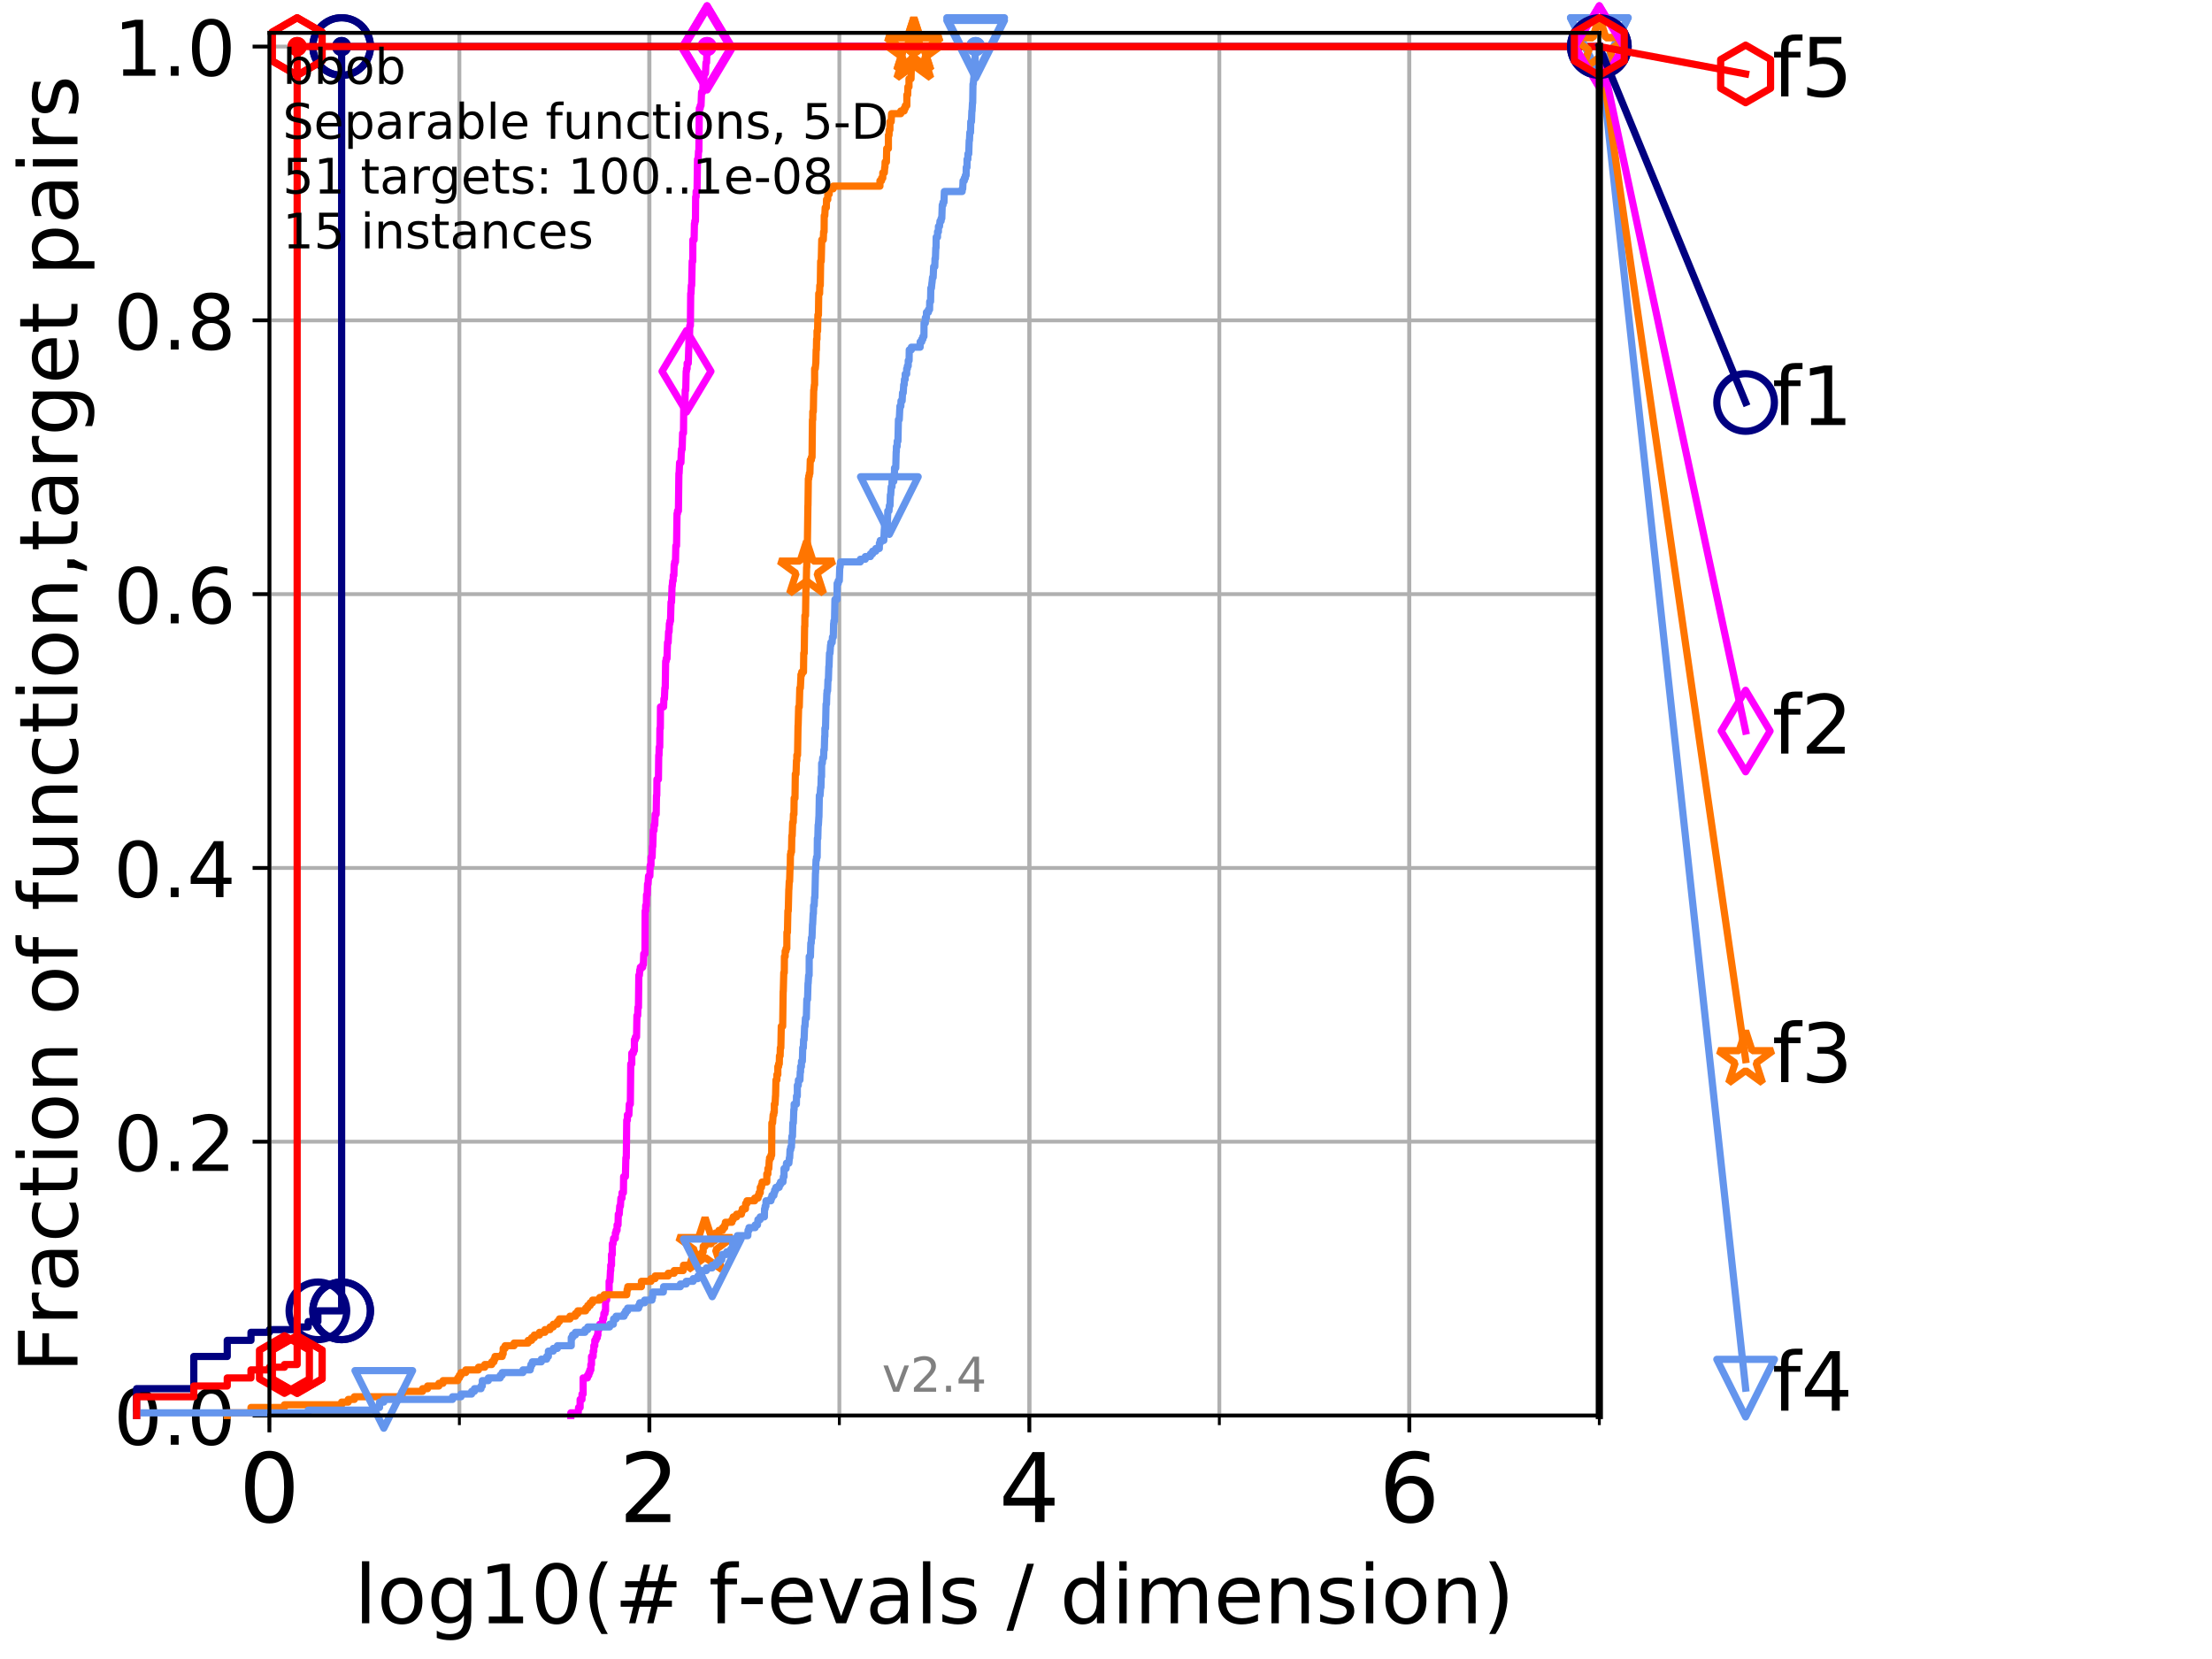 <?xml version="1.0" encoding="utf-8" standalone="no"?>
<!DOCTYPE svg PUBLIC "-//W3C//DTD SVG 1.1//EN"
  "http://www.w3.org/Graphics/SVG/1.1/DTD/svg11.dtd">
<!-- Created with matplotlib (http://matplotlib.org/) -->
<svg height="345.6pt" version="1.1" viewBox="0 0 460.8 345.6" width="460.8pt" xmlns="http://www.w3.org/2000/svg" xmlns:xlink="http://www.w3.org/1999/xlink">
 <defs>
  <style type="text/css">
*{stroke-linecap:butt;stroke-linejoin:round;}
  </style>
 </defs>
 <g id="figure_1">
  <g id="patch_1">
   <path d="M 0 345.6 
L 460.8 345.6 
L 460.8 0 
L 0 0 
z
" style="fill:#ffffff;"/>
  </g>
  <g id="axes_1">
   <g id="patch_2">
    <path d="M 56.12 294.88 
L 333.168 294.88 
L 333.168 6.845 
L 56.12 6.845 
z
" style="fill:#ffffff;"/>
   </g>
   <g id="matplotlib.axis_1">
    <g id="xtick_1">
     <g id="line2d_1">
      <path clip-path="url(#p6a2fccaff2)" d="M 56.12 294.88 
L 56.12 6.845 
" style="fill:none;stroke:#b0b0b0;stroke-linecap:square;stroke-width:0.8;"/>
     </g>
     <g id="line2d_2">
      <defs>
       <path d="M 0 0 
L 0 3.5 
" id="m92ea740cec" style="stroke:#000000;stroke-width:0.8;"/>
      </defs>
      <g>
       <use style="stroke:#000000;stroke-width:0.8;" x="56.12" xlink:href="#m92ea740cec" y="294.88"/>
      </g>
     </g>
     <g id="text_1">
      <!-- 0 -->
      <defs>
       <path d="M 31.781 66.406 
Q 24.172 66.406 20.328 58.906 
Q 16.5 51.422 16.5 36.375 
Q 16.5 21.391 20.328 13.891 
Q 24.172 6.391 31.781 6.391 
Q 39.453 6.391 43.281 13.891 
Q 47.125 21.391 47.125 36.375 
Q 47.125 51.422 43.281 58.906 
Q 39.453 66.406 31.781 66.406 
z
M 31.781 74.219 
Q 44.047 74.219 50.516 64.516 
Q 56.984 54.828 56.984 36.375 
Q 56.984 17.969 50.516 8.266 
Q 44.047 -1.422 31.781 -1.422 
Q 19.531 -1.422 13.062 8.266 
Q 6.594 17.969 6.594 36.375 
Q 6.594 54.828 13.062 64.516 
Q 19.531 74.219 31.781 74.219 
z
" id="DejaVuSans-30"/>
      </defs>
      <g transform="translate(49.758 317.077)scale(0.2 -0.2)">
       <use xlink:href="#DejaVuSans-30"/>
      </g>
     </g>
    </g>
    <g id="xtick_2">
     <g id="line2d_3">
      <path clip-path="url(#p6a2fccaff2)" d="M 135.277 294.88 
L 135.277 6.845 
" style="fill:none;stroke:#b0b0b0;stroke-linecap:square;stroke-width:0.8;"/>
     </g>
     <g id="line2d_4">
      <g>
       <use style="stroke:#000000;stroke-width:0.8;" x="135.277" xlink:href="#m92ea740cec" y="294.88"/>
      </g>
     </g>
     <g id="text_2">
      <!-- 2 -->
      <defs>
       <path d="M 19.188 8.297 
L 53.609 8.297 
L 53.609 0 
L 7.328 0 
L 7.328 8.297 
Q 12.938 14.109 22.625 23.891 
Q 32.328 33.688 34.812 36.531 
Q 39.547 41.844 41.422 45.531 
Q 43.312 49.219 43.312 52.781 
Q 43.312 58.594 39.234 62.25 
Q 35.156 65.922 28.609 65.922 
Q 23.969 65.922 18.812 64.312 
Q 13.672 62.703 7.812 59.422 
L 7.812 69.391 
Q 13.766 71.781 18.938 73 
Q 24.125 74.219 28.422 74.219 
Q 39.75 74.219 46.484 68.547 
Q 53.219 62.891 53.219 53.422 
Q 53.219 48.922 51.531 44.891 
Q 49.859 40.875 45.406 35.406 
Q 44.188 33.984 37.641 27.219 
Q 31.109 20.453 19.188 8.297 
z
" id="DejaVuSans-32"/>
      </defs>
      <g transform="translate(128.914 317.077)scale(0.2 -0.2)">
       <use xlink:href="#DejaVuSans-32"/>
      </g>
     </g>
    </g>
    <g id="xtick_3">
     <g id="line2d_5">
      <path clip-path="url(#p6a2fccaff2)" d="M 214.433 294.88 
L 214.433 6.845 
" style="fill:none;stroke:#b0b0b0;stroke-linecap:square;stroke-width:0.8;"/>
     </g>
     <g id="line2d_6">
      <g>
       <use style="stroke:#000000;stroke-width:0.8;" x="214.433" xlink:href="#m92ea740cec" y="294.88"/>
      </g>
     </g>
     <g id="text_3">
      <!-- 4 -->
      <defs>
       <path d="M 37.797 64.312 
L 12.891 25.391 
L 37.797 25.391 
z
M 35.203 72.906 
L 47.609 72.906 
L 47.609 25.391 
L 58.016 25.391 
L 58.016 17.188 
L 47.609 17.188 
L 47.609 0 
L 37.797 0 
L 37.797 17.188 
L 4.891 17.188 
L 4.891 26.703 
z
" id="DejaVuSans-34"/>
      </defs>
      <g transform="translate(208.071 317.077)scale(0.2 -0.2)">
       <use xlink:href="#DejaVuSans-34"/>
      </g>
     </g>
    </g>
    <g id="xtick_4">
     <g id="line2d_7">
      <path clip-path="url(#p6a2fccaff2)" d="M 293.59 294.88 
L 293.59 6.845 
" style="fill:none;stroke:#b0b0b0;stroke-linecap:square;stroke-width:0.8;"/>
     </g>
     <g id="line2d_8">
      <g>
       <use style="stroke:#000000;stroke-width:0.8;" x="293.59" xlink:href="#m92ea740cec" y="294.88"/>
      </g>
     </g>
     <g id="text_4">
      <!-- 6 -->
      <defs>
       <path d="M 33.016 40.375 
Q 26.375 40.375 22.484 35.828 
Q 18.609 31.297 18.609 23.391 
Q 18.609 15.531 22.484 10.953 
Q 26.375 6.391 33.016 6.391 
Q 39.656 6.391 43.531 10.953 
Q 47.406 15.531 47.406 23.391 
Q 47.406 31.297 43.531 35.828 
Q 39.656 40.375 33.016 40.375 
z
M 52.594 71.297 
L 52.594 62.312 
Q 48.875 64.062 45.094 64.984 
Q 41.312 65.922 37.594 65.922 
Q 27.828 65.922 22.672 59.328 
Q 17.531 52.734 16.797 39.406 
Q 19.672 43.656 24.016 45.922 
Q 28.375 48.188 33.594 48.188 
Q 44.578 48.188 50.953 41.516 
Q 57.328 34.859 57.328 23.391 
Q 57.328 12.156 50.688 5.359 
Q 44.047 -1.422 33.016 -1.422 
Q 20.359 -1.422 13.672 8.266 
Q 6.984 17.969 6.984 36.375 
Q 6.984 53.656 15.188 63.938 
Q 23.391 74.219 37.203 74.219 
Q 40.922 74.219 44.703 73.484 
Q 48.484 72.75 52.594 71.297 
z
" id="DejaVuSans-36"/>
      </defs>
      <g transform="translate(287.227 317.077)scale(0.2 -0.2)">
       <use xlink:href="#DejaVuSans-36"/>
      </g>
     </g>
    </g>
    <g id="xtick_5">
     <g id="line2d_9">
      <path clip-path="url(#p6a2fccaff2)" d="M 56.12 294.88 
L 56.12 6.845 
" style="fill:none;stroke:#b0b0b0;stroke-linecap:square;stroke-width:0.8;"/>
     </g>
     <g id="line2d_10">
      <defs>
       <path d="M 0 0 
L 0 2 
" id="m6da2af0195" style="stroke:#000000;stroke-width:0.6;"/>
      </defs>
      <g>
       <use style="stroke:#000000;stroke-width:0.6;" x="56.12" xlink:href="#m6da2af0195" y="294.88"/>
      </g>
     </g>
    </g>
    <g id="xtick_6">
     <g id="line2d_11">
      <path clip-path="url(#p6a2fccaff2)" d="M 95.698 294.88 
L 95.698 6.845 
" style="fill:none;stroke:#b0b0b0;stroke-linecap:square;stroke-width:0.8;"/>
     </g>
     <g id="line2d_12">
      <g>
       <use style="stroke:#000000;stroke-width:0.6;" x="95.698" xlink:href="#m6da2af0195" y="294.88"/>
      </g>
     </g>
    </g>
    <g id="xtick_7">
     <g id="line2d_13">
      <path clip-path="url(#p6a2fccaff2)" d="M 135.277 294.88 
L 135.277 6.845 
" style="fill:none;stroke:#b0b0b0;stroke-linecap:square;stroke-width:0.8;"/>
     </g>
     <g id="line2d_14">
      <g>
       <use style="stroke:#000000;stroke-width:0.6;" x="135.277" xlink:href="#m6da2af0195" y="294.88"/>
      </g>
     </g>
    </g>
    <g id="xtick_8">
     <g id="line2d_15">
      <path clip-path="url(#p6a2fccaff2)" d="M 174.855 294.88 
L 174.855 6.845 
" style="fill:none;stroke:#b0b0b0;stroke-linecap:square;stroke-width:0.8;"/>
     </g>
     <g id="line2d_16">
      <g>
       <use style="stroke:#000000;stroke-width:0.6;" x="174.855" xlink:href="#m6da2af0195" y="294.88"/>
      </g>
     </g>
    </g>
    <g id="xtick_9">
     <g id="line2d_17">
      <path clip-path="url(#p6a2fccaff2)" d="M 214.433 294.88 
L 214.433 6.845 
" style="fill:none;stroke:#b0b0b0;stroke-linecap:square;stroke-width:0.8;"/>
     </g>
     <g id="line2d_18">
      <g>
       <use style="stroke:#000000;stroke-width:0.6;" x="214.433" xlink:href="#m6da2af0195" y="294.88"/>
      </g>
     </g>
    </g>
    <g id="xtick_10">
     <g id="line2d_19">
      <path clip-path="url(#p6a2fccaff2)" d="M 254.011 294.88 
L 254.011 6.845 
" style="fill:none;stroke:#b0b0b0;stroke-linecap:square;stroke-width:0.8;"/>
     </g>
     <g id="line2d_20">
      <g>
       <use style="stroke:#000000;stroke-width:0.6;" x="254.011" xlink:href="#m6da2af0195" y="294.88"/>
      </g>
     </g>
    </g>
    <g id="xtick_11">
     <g id="line2d_21">
      <path clip-path="url(#p6a2fccaff2)" d="M 293.59 294.88 
L 293.59 6.845 
" style="fill:none;stroke:#b0b0b0;stroke-linecap:square;stroke-width:0.8;"/>
     </g>
     <g id="line2d_22">
      <g>
       <use style="stroke:#000000;stroke-width:0.6;" x="293.59" xlink:href="#m6da2af0195" y="294.88"/>
      </g>
     </g>
    </g>
    <g id="xtick_12">
     <g id="line2d_23">
      <path clip-path="url(#p6a2fccaff2)" d="M 333.168 294.88 
L 333.168 6.845 
" style="fill:none;stroke:#b0b0b0;stroke-linecap:square;stroke-width:0.8;"/>
     </g>
     <g id="line2d_24">
      <g>
       <use style="stroke:#000000;stroke-width:0.6;" x="333.168" xlink:href="#m6da2af0195" y="294.88"/>
      </g>
     </g>
    </g>
    <g id="text_5">
     <!-- log10(# f-evals / dimension) -->
     <defs>
      <path d="M 9.422 75.984 
L 18.406 75.984 
L 18.406 0 
L 9.422 0 
z
" id="DejaVuSans-6c"/>
      <path d="M 30.609 48.391 
Q 23.391 48.391 19.188 42.75 
Q 14.984 37.109 14.984 27.297 
Q 14.984 17.484 19.156 11.844 
Q 23.344 6.203 30.609 6.203 
Q 37.797 6.203 41.984 11.859 
Q 46.188 17.531 46.188 27.297 
Q 46.188 37.016 41.984 42.703 
Q 37.797 48.391 30.609 48.391 
z
M 30.609 56 
Q 42.328 56 49.016 48.375 
Q 55.719 40.766 55.719 27.297 
Q 55.719 13.875 49.016 6.219 
Q 42.328 -1.422 30.609 -1.422 
Q 18.844 -1.422 12.172 6.219 
Q 5.516 13.875 5.516 27.297 
Q 5.516 40.766 12.172 48.375 
Q 18.844 56 30.609 56 
z
" id="DejaVuSans-6f"/>
      <path d="M 45.406 27.984 
Q 45.406 37.75 41.375 43.109 
Q 37.359 48.484 30.078 48.484 
Q 22.859 48.484 18.828 43.109 
Q 14.797 37.75 14.797 27.984 
Q 14.797 18.266 18.828 12.891 
Q 22.859 7.516 30.078 7.516 
Q 37.359 7.516 41.375 12.891 
Q 45.406 18.266 45.406 27.984 
z
M 54.391 6.781 
Q 54.391 -7.172 48.188 -13.984 
Q 42 -20.797 29.203 -20.797 
Q 24.469 -20.797 20.266 -20.094 
Q 16.062 -19.391 12.109 -17.922 
L 12.109 -9.188 
Q 16.062 -11.328 19.922 -12.344 
Q 23.781 -13.375 27.781 -13.375 
Q 36.625 -13.375 41.016 -8.766 
Q 45.406 -4.156 45.406 5.172 
L 45.406 9.625 
Q 42.625 4.781 38.281 2.391 
Q 33.938 0 27.875 0 
Q 17.828 0 11.672 7.656 
Q 5.516 15.328 5.516 27.984 
Q 5.516 40.672 11.672 48.328 
Q 17.828 56 27.875 56 
Q 33.938 56 38.281 53.609 
Q 42.625 51.219 45.406 46.391 
L 45.406 54.688 
L 54.391 54.688 
z
" id="DejaVuSans-67"/>
      <path d="M 12.406 8.297 
L 28.516 8.297 
L 28.516 63.922 
L 10.984 60.406 
L 10.984 69.391 
L 28.422 72.906 
L 38.281 72.906 
L 38.281 8.297 
L 54.391 8.297 
L 54.391 0 
L 12.406 0 
z
" id="DejaVuSans-31"/>
      <path d="M 31 75.875 
Q 24.469 64.656 21.281 53.656 
Q 18.109 42.672 18.109 31.391 
Q 18.109 20.125 21.312 9.062 
Q 24.516 -2 31 -13.188 
L 23.188 -13.188 
Q 15.875 -1.703 12.234 9.375 
Q 8.594 20.453 8.594 31.391 
Q 8.594 42.281 12.203 53.312 
Q 15.828 64.359 23.188 75.875 
z
" id="DejaVuSans-28"/>
      <path d="M 51.125 44 
L 36.922 44 
L 32.812 27.688 
L 47.125 27.688 
z
M 43.797 71.781 
L 38.719 51.516 
L 52.984 51.516 
L 58.109 71.781 
L 65.922 71.781 
L 60.891 51.516 
L 76.125 51.516 
L 76.125 44 
L 58.984 44 
L 54.984 27.688 
L 70.516 27.688 
L 70.516 20.219 
L 53.078 20.219 
L 48 0 
L 40.188 0 
L 45.219 20.219 
L 30.906 20.219 
L 25.875 0 
L 18.016 0 
L 23.094 20.219 
L 7.719 20.219 
L 7.719 27.688 
L 24.906 27.688 
L 29 44 
L 13.281 44 
L 13.281 51.516 
L 30.906 51.516 
L 35.891 71.781 
z
" id="DejaVuSans-23"/>
      <path id="DejaVuSans-20"/>
      <path d="M 37.109 75.984 
L 37.109 68.5 
L 28.516 68.5 
Q 23.688 68.5 21.797 66.547 
Q 19.922 64.594 19.922 59.516 
L 19.922 54.688 
L 34.719 54.688 
L 34.719 47.703 
L 19.922 47.703 
L 19.922 0 
L 10.891 0 
L 10.891 47.703 
L 2.297 47.703 
L 2.297 54.688 
L 10.891 54.688 
L 10.891 58.5 
Q 10.891 67.625 15.141 71.797 
Q 19.391 75.984 28.609 75.984 
z
" id="DejaVuSans-66"/>
      <path d="M 4.891 31.391 
L 31.203 31.391 
L 31.203 23.391 
L 4.891 23.391 
z
" id="DejaVuSans-2d"/>
      <path d="M 56.203 29.594 
L 56.203 25.203 
L 14.891 25.203 
Q 15.484 15.922 20.484 11.062 
Q 25.484 6.203 34.422 6.203 
Q 39.594 6.203 44.453 7.469 
Q 49.312 8.734 54.109 11.281 
L 54.109 2.781 
Q 49.266 0.734 44.188 -0.344 
Q 39.109 -1.422 33.891 -1.422 
Q 20.797 -1.422 13.156 6.188 
Q 5.516 13.812 5.516 26.812 
Q 5.516 40.234 12.766 48.109 
Q 20.016 56 32.328 56 
Q 43.359 56 49.781 48.891 
Q 56.203 41.797 56.203 29.594 
z
M 47.219 32.234 
Q 47.125 39.594 43.094 43.984 
Q 39.062 48.391 32.422 48.391 
Q 24.906 48.391 20.391 44.141 
Q 15.875 39.891 15.188 32.172 
z
" id="DejaVuSans-65"/>
      <path d="M 2.984 54.688 
L 12.5 54.688 
L 29.594 8.797 
L 46.688 54.688 
L 56.203 54.688 
L 35.688 0 
L 23.484 0 
z
" id="DejaVuSans-76"/>
      <path d="M 34.281 27.484 
Q 23.391 27.484 19.188 25 
Q 14.984 22.516 14.984 16.5 
Q 14.984 11.719 18.141 8.906 
Q 21.297 6.109 26.703 6.109 
Q 34.188 6.109 38.703 11.406 
Q 43.219 16.703 43.219 25.484 
L 43.219 27.484 
z
M 52.203 31.203 
L 52.203 0 
L 43.219 0 
L 43.219 8.297 
Q 40.141 3.328 35.547 0.953 
Q 30.953 -1.422 24.312 -1.422 
Q 15.922 -1.422 10.953 3.297 
Q 6 8.016 6 15.922 
Q 6 25.141 12.172 29.828 
Q 18.359 34.516 30.609 34.516 
L 43.219 34.516 
L 43.219 35.406 
Q 43.219 41.609 39.141 45 
Q 35.062 48.391 27.688 48.391 
Q 23 48.391 18.547 47.266 
Q 14.109 46.141 10.016 43.891 
L 10.016 52.203 
Q 14.938 54.109 19.578 55.047 
Q 24.219 56 28.609 56 
Q 40.484 56 46.344 49.844 
Q 52.203 43.703 52.203 31.203 
z
" id="DejaVuSans-61"/>
      <path d="M 44.281 53.078 
L 44.281 44.578 
Q 40.484 46.531 36.375 47.5 
Q 32.281 48.484 27.875 48.484 
Q 21.188 48.484 17.844 46.438 
Q 14.5 44.391 14.5 40.281 
Q 14.5 37.156 16.891 35.375 
Q 19.281 33.594 26.516 31.984 
L 29.594 31.297 
Q 39.156 29.25 43.188 25.516 
Q 47.219 21.781 47.219 15.094 
Q 47.219 7.469 41.188 3.016 
Q 35.156 -1.422 24.609 -1.422 
Q 20.219 -1.422 15.453 -0.562 
Q 10.688 0.297 5.422 2 
L 5.422 11.281 
Q 10.406 8.688 15.234 7.391 
Q 20.062 6.109 24.812 6.109 
Q 31.156 6.109 34.562 8.281 
Q 37.984 10.453 37.984 14.406 
Q 37.984 18.062 35.516 20.016 
Q 33.062 21.969 24.703 23.781 
L 21.578 24.516 
Q 13.234 26.266 9.516 29.906 
Q 5.812 33.547 5.812 39.891 
Q 5.812 47.609 11.281 51.797 
Q 16.75 56 26.812 56 
Q 31.781 56 36.172 55.266 
Q 40.578 54.547 44.281 53.078 
z
" id="DejaVuSans-73"/>
      <path d="M 25.391 72.906 
L 33.688 72.906 
L 8.297 -9.281 
L 0 -9.281 
z
" id="DejaVuSans-2f"/>
      <path d="M 45.406 46.391 
L 45.406 75.984 
L 54.391 75.984 
L 54.391 0 
L 45.406 0 
L 45.406 8.203 
Q 42.578 3.328 38.25 0.953 
Q 33.938 -1.422 27.875 -1.422 
Q 17.969 -1.422 11.734 6.484 
Q 5.516 14.406 5.516 27.297 
Q 5.516 40.188 11.734 48.094 
Q 17.969 56 27.875 56 
Q 33.938 56 38.25 53.625 
Q 42.578 51.266 45.406 46.391 
z
M 14.797 27.297 
Q 14.797 17.391 18.875 11.75 
Q 22.953 6.109 30.078 6.109 
Q 37.203 6.109 41.297 11.75 
Q 45.406 17.391 45.406 27.297 
Q 45.406 37.203 41.297 42.844 
Q 37.203 48.484 30.078 48.484 
Q 22.953 48.484 18.875 42.844 
Q 14.797 37.203 14.797 27.297 
z
" id="DejaVuSans-64"/>
      <path d="M 9.422 54.688 
L 18.406 54.688 
L 18.406 0 
L 9.422 0 
z
M 9.422 75.984 
L 18.406 75.984 
L 18.406 64.594 
L 9.422 64.594 
z
" id="DejaVuSans-69"/>
      <path d="M 52 44.188 
Q 55.375 50.25 60.062 53.125 
Q 64.75 56 71.094 56 
Q 79.641 56 84.281 50.016 
Q 88.922 44.047 88.922 33.016 
L 88.922 0 
L 79.891 0 
L 79.891 32.719 
Q 79.891 40.578 77.094 44.375 
Q 74.312 48.188 68.609 48.188 
Q 61.625 48.188 57.562 43.547 
Q 53.516 38.922 53.516 30.906 
L 53.516 0 
L 44.484 0 
L 44.484 32.719 
Q 44.484 40.625 41.703 44.406 
Q 38.922 48.188 33.109 48.188 
Q 26.219 48.188 22.156 43.531 
Q 18.109 38.875 18.109 30.906 
L 18.109 0 
L 9.078 0 
L 9.078 54.688 
L 18.109 54.688 
L 18.109 46.188 
Q 21.188 51.219 25.484 53.609 
Q 29.781 56 35.688 56 
Q 41.656 56 45.828 52.969 
Q 50 49.953 52 44.188 
z
" id="DejaVuSans-6d"/>
      <path d="M 54.891 33.016 
L 54.891 0 
L 45.906 0 
L 45.906 32.719 
Q 45.906 40.484 42.875 44.328 
Q 39.844 48.188 33.797 48.188 
Q 26.516 48.188 22.312 43.547 
Q 18.109 38.922 18.109 30.906 
L 18.109 0 
L 9.078 0 
L 9.078 54.688 
L 18.109 54.688 
L 18.109 46.188 
Q 21.344 51.125 25.703 53.562 
Q 30.078 56 35.797 56 
Q 45.219 56 50.047 50.172 
Q 54.891 44.344 54.891 33.016 
z
" id="DejaVuSans-6e"/>
      <path d="M 8.016 75.875 
L 15.828 75.875 
Q 23.141 64.359 26.781 53.312 
Q 30.422 42.281 30.422 31.391 
Q 30.422 20.453 26.781 9.375 
Q 23.141 -1.703 15.828 -13.188 
L 8.016 -13.188 
Q 14.5 -2 17.703 9.062 
Q 20.906 20.125 20.906 31.391 
Q 20.906 42.672 17.703 53.656 
Q 14.5 64.656 8.016 75.875 
z
" id="DejaVuSans-29"/>
     </defs>
     <g transform="translate(73.803 338.154)scale(0.17 -0.17)">
      <use xlink:href="#DejaVuSans-6c"/>
      <use x="27.783" xlink:href="#DejaVuSans-6f"/>
      <use x="88.965" xlink:href="#DejaVuSans-67"/>
      <use x="152.441" xlink:href="#DejaVuSans-31"/>
      <use x="216.064" xlink:href="#DejaVuSans-30"/>
      <use x="279.688" xlink:href="#DejaVuSans-28"/>
      <use x="318.701" xlink:href="#DejaVuSans-23"/>
      <use x="402.49" xlink:href="#DejaVuSans-20"/>
      <use x="434.277" xlink:href="#DejaVuSans-66"/>
      <use x="469.404" xlink:href="#DejaVuSans-2d"/>
      <use x="505.488" xlink:href="#DejaVuSans-65"/>
      <use x="567.012" xlink:href="#DejaVuSans-76"/>
      <use x="626.191" xlink:href="#DejaVuSans-61"/>
      <use x="687.471" xlink:href="#DejaVuSans-6c"/>
      <use x="715.254" xlink:href="#DejaVuSans-73"/>
      <use x="767.354" xlink:href="#DejaVuSans-20"/>
      <use x="799.141" xlink:href="#DejaVuSans-2f"/>
      <use x="832.832" xlink:href="#DejaVuSans-20"/>
      <use x="864.619" xlink:href="#DejaVuSans-64"/>
      <use x="928.096" xlink:href="#DejaVuSans-69"/>
      <use x="955.879" xlink:href="#DejaVuSans-6d"/>
      <use x="1053.291" xlink:href="#DejaVuSans-65"/>
      <use x="1114.814" xlink:href="#DejaVuSans-6e"/>
      <use x="1178.193" xlink:href="#DejaVuSans-73"/>
      <use x="1230.293" xlink:href="#DejaVuSans-69"/>
      <use x="1258.076" xlink:href="#DejaVuSans-6f"/>
      <use x="1319.258" xlink:href="#DejaVuSans-6e"/>
      <use x="1382.637" xlink:href="#DejaVuSans-29"/>
     </g>
    </g>
   </g>
   <g id="matplotlib.axis_2">
    <g id="ytick_1">
     <g id="line2d_25">
      <path clip-path="url(#p6a2fccaff2)" d="M 56.12 294.88 
L 333.168 294.88 
" style="fill:none;stroke:#b0b0b0;stroke-linecap:square;stroke-width:0.8;"/>
     </g>
     <g id="line2d_26">
      <defs>
       <path d="M 0 0 
L -3.5 0 
" id="m82fdd2a4ac" style="stroke:#000000;stroke-width:0.8;"/>
      </defs>
      <g>
       <use style="stroke:#000000;stroke-width:0.8;" x="56.12" xlink:href="#m82fdd2a4ac" y="294.88"/>
      </g>
     </g>
     <g id="text_6">
      <!-- 0.0 -->
      <defs>
       <path d="M 10.688 12.406 
L 21 12.406 
L 21 0 
L 10.688 0 
z
" id="DejaVuSans-2e"/>
      </defs>
      <g transform="translate(23.675 300.959)scale(0.16 -0.16)">
       <use xlink:href="#DejaVuSans-30"/>
       <use x="63.623" xlink:href="#DejaVuSans-2e"/>
       <use x="95.41" xlink:href="#DejaVuSans-30"/>
      </g>
     </g>
    </g>
    <g id="ytick_2">
     <g id="line2d_27">
      <path clip-path="url(#p6a2fccaff2)" d="M 56.12 237.843 
L 333.168 237.843 
" style="fill:none;stroke:#b0b0b0;stroke-linecap:square;stroke-width:0.8;"/>
     </g>
     <g id="line2d_28">
      <g>
       <use style="stroke:#000000;stroke-width:0.8;" x="56.12" xlink:href="#m82fdd2a4ac" y="237.843"/>
      </g>
     </g>
     <g id="text_7">
      <!-- 0.2 -->
      <g transform="translate(23.675 243.922)scale(0.16 -0.16)">
       <use xlink:href="#DejaVuSans-30"/>
       <use x="63.623" xlink:href="#DejaVuSans-2e"/>
       <use x="95.41" xlink:href="#DejaVuSans-32"/>
      </g>
     </g>
    </g>
    <g id="ytick_3">
     <g id="line2d_29">
      <path clip-path="url(#p6a2fccaff2)" d="M 56.12 180.807 
L 333.168 180.807 
" style="fill:none;stroke:#b0b0b0;stroke-linecap:square;stroke-width:0.8;"/>
     </g>
     <g id="line2d_30">
      <g>
       <use style="stroke:#000000;stroke-width:0.8;" x="56.12" xlink:href="#m82fdd2a4ac" y="180.807"/>
      </g>
     </g>
     <g id="text_8">
      <!-- 0.4 -->
      <g transform="translate(23.675 186.886)scale(0.16 -0.16)">
       <use xlink:href="#DejaVuSans-30"/>
       <use x="63.623" xlink:href="#DejaVuSans-2e"/>
       <use x="95.41" xlink:href="#DejaVuSans-34"/>
      </g>
     </g>
    </g>
    <g id="ytick_4">
     <g id="line2d_31">
      <path clip-path="url(#p6a2fccaff2)" d="M 56.12 123.77 
L 333.168 123.77 
" style="fill:none;stroke:#b0b0b0;stroke-linecap:square;stroke-width:0.8;"/>
     </g>
     <g id="line2d_32">
      <g>
       <use style="stroke:#000000;stroke-width:0.8;" x="56.12" xlink:href="#m82fdd2a4ac" y="123.77"/>
      </g>
     </g>
     <g id="text_9">
      <!-- 0.6 -->
      <g transform="translate(23.675 129.849)scale(0.16 -0.16)">
       <use xlink:href="#DejaVuSans-30"/>
       <use x="63.623" xlink:href="#DejaVuSans-2e"/>
       <use x="95.41" xlink:href="#DejaVuSans-36"/>
      </g>
     </g>
    </g>
    <g id="ytick_5">
     <g id="line2d_33">
      <path clip-path="url(#p6a2fccaff2)" d="M 56.12 66.734 
L 333.168 66.734 
" style="fill:none;stroke:#b0b0b0;stroke-linecap:square;stroke-width:0.8;"/>
     </g>
     <g id="line2d_34">
      <g>
       <use style="stroke:#000000;stroke-width:0.8;" x="56.12" xlink:href="#m82fdd2a4ac" y="66.734"/>
      </g>
     </g>
     <g id="text_10">
      <!-- 0.8 -->
      <defs>
       <path d="M 31.781 34.625 
Q 24.75 34.625 20.719 30.859 
Q 16.703 27.094 16.703 20.516 
Q 16.703 13.922 20.719 10.156 
Q 24.75 6.391 31.781 6.391 
Q 38.812 6.391 42.859 10.172 
Q 46.922 13.969 46.922 20.516 
Q 46.922 27.094 42.891 30.859 
Q 38.875 34.625 31.781 34.625 
z
M 21.922 38.812 
Q 15.578 40.375 12.031 44.719 
Q 8.5 49.078 8.5 55.328 
Q 8.5 64.062 14.719 69.141 
Q 20.953 74.219 31.781 74.219 
Q 42.672 74.219 48.875 69.141 
Q 55.078 64.062 55.078 55.328 
Q 55.078 49.078 51.531 44.719 
Q 48 40.375 41.703 38.812 
Q 48.828 37.156 52.797 32.312 
Q 56.781 27.484 56.781 20.516 
Q 56.781 9.906 50.312 4.234 
Q 43.844 -1.422 31.781 -1.422 
Q 19.734 -1.422 13.25 4.234 
Q 6.781 9.906 6.781 20.516 
Q 6.781 27.484 10.781 32.312 
Q 14.797 37.156 21.922 38.812 
z
M 18.312 54.391 
Q 18.312 48.734 21.844 45.562 
Q 25.391 42.391 31.781 42.391 
Q 38.141 42.391 41.719 45.562 
Q 45.312 48.734 45.312 54.391 
Q 45.312 60.062 41.719 63.234 
Q 38.141 66.406 31.781 66.406 
Q 25.391 66.406 21.844 63.234 
Q 18.312 60.062 18.312 54.391 
z
" id="DejaVuSans-38"/>
      </defs>
      <g transform="translate(23.675 72.812)scale(0.16 -0.16)">
       <use xlink:href="#DejaVuSans-30"/>
       <use x="63.623" xlink:href="#DejaVuSans-2e"/>
       <use x="95.41" xlink:href="#DejaVuSans-38"/>
      </g>
     </g>
    </g>
    <g id="ytick_6">
     <g id="line2d_35">
      <path clip-path="url(#p6a2fccaff2)" d="M 56.12 9.697 
L 333.168 9.697 
" style="fill:none;stroke:#b0b0b0;stroke-linecap:square;stroke-width:0.8;"/>
     </g>
     <g id="line2d_36">
      <g>
       <use style="stroke:#000000;stroke-width:0.8;" x="56.12" xlink:href="#m82fdd2a4ac" y="9.697"/>
      </g>
     </g>
     <g id="text_11">
      <!-- 1.0 -->
      <g transform="translate(23.675 15.776)scale(0.16 -0.16)">
       <use xlink:href="#DejaVuSans-31"/>
       <use x="63.623" xlink:href="#DejaVuSans-2e"/>
       <use x="95.41" xlink:href="#DejaVuSans-30"/>
      </g>
     </g>
    </g>
    <g id="text_12">
     <!-- Fraction of function,target pairs -->
     <defs>
      <path d="M 9.812 72.906 
L 51.703 72.906 
L 51.703 64.594 
L 19.672 64.594 
L 19.672 43.109 
L 48.578 43.109 
L 48.578 34.812 
L 19.672 34.812 
L 19.672 0 
L 9.812 0 
z
" id="DejaVuSans-46"/>
      <path d="M 41.109 46.297 
Q 39.594 47.172 37.812 47.578 
Q 36.031 48 33.891 48 
Q 26.266 48 22.188 43.047 
Q 18.109 38.094 18.109 28.812 
L 18.109 0 
L 9.078 0 
L 9.078 54.688 
L 18.109 54.688 
L 18.109 46.188 
Q 20.953 51.172 25.484 53.578 
Q 30.031 56 36.531 56 
Q 37.453 56 38.578 55.875 
Q 39.703 55.766 41.062 55.516 
z
" id="DejaVuSans-72"/>
      <path d="M 48.781 52.594 
L 48.781 44.188 
Q 44.969 46.297 41.141 47.344 
Q 37.312 48.391 33.406 48.391 
Q 24.656 48.391 19.812 42.844 
Q 14.984 37.312 14.984 27.297 
Q 14.984 17.281 19.812 11.734 
Q 24.656 6.203 33.406 6.203 
Q 37.312 6.203 41.141 7.25 
Q 44.969 8.297 48.781 10.406 
L 48.781 2.094 
Q 45.016 0.344 40.984 -0.531 
Q 36.969 -1.422 32.422 -1.422 
Q 20.062 -1.422 12.781 6.344 
Q 5.516 14.109 5.516 27.297 
Q 5.516 40.672 12.859 48.328 
Q 20.219 56 33.016 56 
Q 37.156 56 41.109 55.141 
Q 45.062 54.297 48.781 52.594 
z
" id="DejaVuSans-63"/>
      <path d="M 18.312 70.219 
L 18.312 54.688 
L 36.812 54.688 
L 36.812 47.703 
L 18.312 47.703 
L 18.312 18.016 
Q 18.312 11.328 20.141 9.422 
Q 21.969 7.516 27.594 7.516 
L 36.812 7.516 
L 36.812 0 
L 27.594 0 
Q 17.188 0 13.234 3.875 
Q 9.281 7.766 9.281 18.016 
L 9.281 47.703 
L 2.688 47.703 
L 2.688 54.688 
L 9.281 54.688 
L 9.281 70.219 
z
" id="DejaVuSans-74"/>
      <path d="M 8.5 21.578 
L 8.5 54.688 
L 17.484 54.688 
L 17.484 21.922 
Q 17.484 14.156 20.5 10.266 
Q 23.531 6.391 29.594 6.391 
Q 36.859 6.391 41.078 11.031 
Q 45.312 15.672 45.312 23.688 
L 45.312 54.688 
L 54.297 54.688 
L 54.297 0 
L 45.312 0 
L 45.312 8.406 
Q 42.047 3.422 37.719 1 
Q 33.406 -1.422 27.688 -1.422 
Q 18.266 -1.422 13.375 4.438 
Q 8.5 10.297 8.5 21.578 
z
M 31.109 56 
z
" id="DejaVuSans-75"/>
      <path d="M 11.719 12.406 
L 22.016 12.406 
L 22.016 4 
L 14.016 -11.625 
L 7.719 -11.625 
L 11.719 4 
z
" id="DejaVuSans-2c"/>
      <path d="M 18.109 8.203 
L 18.109 -20.797 
L 9.078 -20.797 
L 9.078 54.688 
L 18.109 54.688 
L 18.109 46.391 
Q 20.953 51.266 25.266 53.625 
Q 29.594 56 35.594 56 
Q 45.562 56 51.781 48.094 
Q 58.016 40.188 58.016 27.297 
Q 58.016 14.406 51.781 6.484 
Q 45.562 -1.422 35.594 -1.422 
Q 29.594 -1.422 25.266 0.953 
Q 20.953 3.328 18.109 8.203 
z
M 48.688 27.297 
Q 48.688 37.203 44.609 42.844 
Q 40.531 48.484 33.406 48.484 
Q 26.266 48.484 22.188 42.844 
Q 18.109 37.203 18.109 27.297 
Q 18.109 17.391 22.188 11.75 
Q 26.266 6.109 33.406 6.109 
Q 40.531 6.109 44.609 11.75 
Q 48.688 17.391 48.688 27.297 
z
" id="DejaVuSans-70"/>
     </defs>
     <g transform="translate(16.14 286.002)rotate(-90)scale(0.17 -0.17)">
      <use xlink:href="#DejaVuSans-46"/>
      <use x="57.41" xlink:href="#DejaVuSans-72"/>
      <use x="98.523" xlink:href="#DejaVuSans-61"/>
      <use x="159.803" xlink:href="#DejaVuSans-63"/>
      <use x="214.783" xlink:href="#DejaVuSans-74"/>
      <use x="253.992" xlink:href="#DejaVuSans-69"/>
      <use x="281.775" xlink:href="#DejaVuSans-6f"/>
      <use x="342.957" xlink:href="#DejaVuSans-6e"/>
      <use x="406.336" xlink:href="#DejaVuSans-20"/>
      <use x="438.123" xlink:href="#DejaVuSans-6f"/>
      <use x="499.305" xlink:href="#DejaVuSans-66"/>
      <use x="534.51" xlink:href="#DejaVuSans-20"/>
      <use x="566.297" xlink:href="#DejaVuSans-66"/>
      <use x="601.502" xlink:href="#DejaVuSans-75"/>
      <use x="664.881" xlink:href="#DejaVuSans-6e"/>
      <use x="728.26" xlink:href="#DejaVuSans-63"/>
      <use x="783.24" xlink:href="#DejaVuSans-74"/>
      <use x="822.449" xlink:href="#DejaVuSans-69"/>
      <use x="850.232" xlink:href="#DejaVuSans-6f"/>
      <use x="911.414" xlink:href="#DejaVuSans-6e"/>
      <use x="974.793" xlink:href="#DejaVuSans-2c"/>
      <use x="1006.58" xlink:href="#DejaVuSans-74"/>
      <use x="1045.789" xlink:href="#DejaVuSans-61"/>
      <use x="1107.068" xlink:href="#DejaVuSans-72"/>
      <use x="1148.166" xlink:href="#DejaVuSans-67"/>
      <use x="1211.643" xlink:href="#DejaVuSans-65"/>
      <use x="1273.166" xlink:href="#DejaVuSans-74"/>
      <use x="1312.375" xlink:href="#DejaVuSans-20"/>
      <use x="1344.162" xlink:href="#DejaVuSans-70"/>
      <use x="1407.639" xlink:href="#DejaVuSans-61"/>
      <use x="1468.918" xlink:href="#DejaVuSans-69"/>
      <use x="1496.701" xlink:href="#DejaVuSans-72"/>
      <use x="1537.814" xlink:href="#DejaVuSans-73"/>
     </g>
    </g>
   </g>
   <g id="line2d_37">
    <defs>
     <path d="M 0 1.5 
C 0.398 1.5 0.779 1.342 1.061 1.061 
C 1.342 0.779 1.5 0.398 1.5 0 
C 1.5 -0.398 1.342 -0.779 1.061 -1.061 
C 0.779 -1.342 0.398 -1.5 0 -1.5 
C -0.398 -1.5 -0.779 -1.342 -1.061 -1.061 
C -1.342 -0.779 -1.5 -0.398 -1.5 0 
C -1.5 0.398 -1.342 0.779 -1.061 1.061 
C -0.779 1.342 -0.398 1.5 0 1.5 
z
" id="m97aae66cc6" style="stroke:#000080;"/>
    </defs>
    <g>
     <use style="fill:#000080;stroke:#000080;" x="71.168" xlink:href="#m97aae66cc6" y="9.697"/>
     <use style="fill:#000080;stroke:#000080;" x="71.168" xlink:href="#m97aae66cc6" y="9.697"/>
    </g>
   </g>
   <g id="line2d_38">
    <path d="M 28.456 294.88 
L 28.456 289.288 
L 40.37 289.288 
L 40.37 282.578 
L 47.34 282.578 
L 47.34 279.223 
L 52.284 279.223 
L 52.284 277.545 
L 56.12 277.545 
L 56.12 276.986 
L 61.903 276.986 
L 61.903 276.427 
L 64.199 276.427 
L 64.199 275.309 
L 66.223 275.309 
L 66.223 273.072 
L 71.168 273.072 
L 71.168 9.697 
L 333.168 9.697 
" style="fill:none;stroke:#000080;stroke-linecap:square;stroke-width:1.5;"/>
   </g>
   <g id="line2d_39">
    <defs>
     <path d="M 0 6 
C 1.591 6 3.117 5.368 4.243 4.243 
C 5.368 3.117 6 1.591 6 0 
C 6 -1.591 5.368 -3.117 4.243 -4.243 
C 3.117 -5.368 1.591 -6 0 -6 
C -1.591 -6 -3.117 -5.368 -4.243 -4.243 
C -5.368 -3.117 -6 -1.591 -6 0 
C -6 1.591 -5.368 3.117 -4.243 4.243 
C -3.117 5.368 -1.591 6 0 6 
z
" id="m940780d879" style="stroke:#000080;stroke-width:1.5;"/>
    </defs>
    <g>
     <use style="fill-opacity:0;stroke:#000080;stroke-width:1.5;" x="66.223" xlink:href="#m940780d879" y="273.072"/>
     <use style="fill-opacity:0;stroke:#000080;stroke-width:1.5;" x="71.168" xlink:href="#m940780d879" y="273.072"/>
     <use style="fill-opacity:0;stroke:#000080;stroke-width:1.5;" x="71.168" xlink:href="#m940780d879" y="273.072"/>
     <use style="fill-opacity:0;stroke:#000080;stroke-width:1.5;" x="71.168" xlink:href="#m940780d879" y="9.697"/>
     <use style="fill-opacity:0;stroke:#000080;stroke-width:1.5;" x="71.168" xlink:href="#m940780d879" y="9.697"/>
     <use style="fill-opacity:0;stroke:#000080;stroke-width:1.5;" x="333.168" xlink:href="#m940780d879" y="9.697"/>
    </g>
   </g>
   <g id="line2d_40">
    <path style="fill:none;stroke:#000080;stroke-linecap:square;stroke-width:1.5;"/>
    <g/>
   </g>
   <g id="line2d_41">
    <defs>
     <path d="M 0 1.5 
C 0.398 1.5 0.779 1.342 1.061 1.061 
C 1.342 0.779 1.5 0.398 1.5 0 
C 1.5 -0.398 1.342 -0.779 1.061 -1.061 
C 0.779 -1.342 0.398 -1.5 0 -1.5 
C -0.398 -1.5 -0.779 -1.342 -1.061 -1.061 
C -1.342 -0.779 -1.5 -0.398 -1.5 0 
C -1.5 0.398 -1.342 0.779 -1.061 1.061 
C -0.779 1.342 -0.398 1.5 0 1.5 
z
" id="me211308a5d" style="stroke:#ff00ff;"/>
    </defs>
    <g>
     <use style="fill:#ff00ff;stroke:#ff00ff;" x="147.294" xlink:href="#me211308a5d" y="9.697"/>
     <use style="fill:#ff00ff;stroke:#ff00ff;" x="147.294" xlink:href="#me211308a5d" y="9.697"/>
    </g>
   </g>
   <g id="line2d_42">
    <path d="M 118.914 294.88 
L 118.914 294.321 
L 120.447 294.321 
L 120.528 293.202 
L 120.85 293.202 
L 120.85 291.525 
L 121.243 291.525 
L 121.243 290.407 
L 121.475 290.407 
L 121.475 287.051 
L 122.372 287.051 
L 122.372 286.492 
L 122.661 286.492 
L 122.661 285.933 
L 122.874 285.933 
L 122.874 285.374 
L 123.085 285.374 
L 123.085 284.256 
L 123.224 284.256 
L 123.224 282.578 
L 123.567 282.578 
L 123.567 281.46 
L 123.703 281.46 
L 123.703 280.341 
L 123.904 280.341 
L 123.904 279.223 
L 124.168 279.223 
L 124.168 278.664 
L 124.429 278.664 
L 124.429 278.105 
L 124.557 278.105 
L 124.557 276.986 
L 124.749 276.986 
L 124.749 276.427 
L 124.938 276.427 
L 124.938 275.868 
L 125.554 275.868 
L 125.554 274.749 
L 125.735 274.749 
L 125.795 273.631 
L 126.032 273.631 
L 126.032 273.072 
L 126.149 273.072 
L 126.149 270.835 
L 126.381 270.835 
L 126.381 269.717 
L 126.893 269.717 
L 126.893 266.921 
L 127.06 266.921 
L 127.17 264.684 
L 127.225 264.684 
L 127.225 263.566 
L 127.389 263.566 
L 127.389 261.329 
L 127.552 261.329 
L 127.552 259.092 
L 127.713 259.092 
L 127.819 257.974 
L 128.186 257.974 
L 128.186 256.856 
L 128.342 256.856 
L 128.342 256.296 
L 128.546 256.296 
L 128.546 255.178 
L 128.748 255.178 
L 128.799 252.941 
L 128.998 252.941 
L 129.097 251.264 
L 129.244 251.264 
L 129.341 249.586 
L 129.582 249.586 
L 129.582 248.468 
L 129.867 248.468 
L 129.914 245.113 
L 130.286 245.113 
L 130.377 241.199 
L 130.469 241.199 
L 130.559 233.37 
L 130.695 233.37 
L 130.695 232.252 
L 131.006 232.252 
L 131.094 230.015 
L 131.312 230.015 
L 131.398 221.627 
L 131.612 221.627 
L 131.612 219.39 
L 131.949 219.39 
L 131.949 218.831 
L 132.156 218.831 
L 132.156 216.594 
L 132.361 216.594 
L 132.361 216.035 
L 132.604 216.035 
L 132.684 211.562 
L 132.843 211.562 
L 132.883 209.884 
L 133.001 209.884 
L 133.079 203.174 
L 133.196 203.174 
L 133.274 202.056 
L 133.389 202.056 
L 133.389 201.497 
L 133.881 201.497 
L 133.881 200.937 
L 134.029 200.937 
L 134.103 198.701 
L 134.359 198.701 
L 134.395 189.754 
L 134.503 189.754 
L 134.503 188.635 
L 134.646 188.635 
L 134.682 186.399 
L 134.824 186.399 
L 134.894 184.162 
L 134.999 184.162 
L 135.104 182.484 
L 135.379 182.484 
L 135.448 180.248 
L 135.617 180.248 
L 135.617 178.57 
L 135.851 178.57 
L 135.918 176.333 
L 135.984 176.333 
L 136.082 172.978 
L 136.246 172.978 
L 136.246 171.86 
L 136.407 171.86 
L 136.472 169.623 
L 136.695 169.623 
L 136.758 165.709 
L 136.821 165.709 
L 136.852 162.354 
L 137.163 162.354 
L 137.225 157.321 
L 137.286 157.321 
L 137.316 155.644 
L 137.438 155.644 
L 137.468 151.729 
L 137.559 151.729 
L 137.589 147.256 
L 138.238 147.256 
L 138.295 145.578 
L 138.41 145.578 
L 138.496 143.342 
L 138.581 143.342 
L 138.666 137.75 
L 138.779 137.75 
L 138.779 137.191 
L 138.946 137.191 
L 139.057 133.836 
L 139.194 133.836 
L 139.276 131.599 
L 139.385 131.599 
L 139.439 129.921 
L 139.547 129.921 
L 139.547 129.362 
L 139.68 129.362 
L 139.786 125.448 
L 139.892 125.448 
L 139.997 122.093 
L 140.049 122.093 
L 140.127 120.974 
L 140.23 120.974 
L 140.256 119.856 
L 140.384 119.856 
L 140.435 117.619 
L 140.537 117.619 
L 140.537 117.06 
L 140.713 117.06 
L 140.788 113.705 
L 140.937 113.705 
L 141.035 106.995 
L 141.134 106.995 
L 141.134 106.436 
L 141.328 106.436 
L 141.425 98.607 
L 141.473 98.607 
L 141.568 96.37 
L 141.852 96.37 
L 141.922 94.134 
L 141.969 94.134 
L 141.969 93.574 
L 142.108 93.574 
L 142.2 90.219 
L 142.383 90.219 
L 142.428 85.187 
L 142.496 85.187 
L 142.496 84.627 
L 142.676 84.627 
L 142.743 81.272 
L 142.854 81.272 
L 142.942 77.358 
L 143.008 77.358 
L 143.008 76.799 
L 143.139 76.799 
L 143.139 75.681 
L 143.377 75.681 
L 143.484 72.325 
L 143.505 72.325 
L 143.526 69.53 
L 143.653 69.53 
L 143.696 67.852 
L 143.822 67.852 
L 143.884 61.142 
L 143.947 61.142 
L 144.009 59.464 
L 144.091 59.464 
L 144.194 54.432 
L 144.316 54.432 
L 144.337 49.958 
L 144.598 49.958 
L 144.658 46.603 
L 144.738 46.603 
L 144.738 46.044 
L 144.876 46.044 
L 144.915 41.011 
L 145.013 41.011 
L 145.013 39.893 
L 145.207 39.893 
L 145.303 33.183 
L 145.437 33.183 
L 145.513 31.505 
L 145.589 31.505 
L 145.683 22.558 
L 145.869 22.558 
L 145.869 21.999 
L 146.036 21.999 
L 146.146 19.203 
L 146.381 19.203 
L 146.489 16.966 
L 146.632 16.966 
L 146.685 15.289 
L 146.966 15.289 
L 147.07 13.052 
L 147.191 13.052 
L 147.294 9.697 
L 333.168 9.697 
L 333.168 9.697 
" style="fill:none;stroke:#ff00ff;stroke-linecap:square;stroke-width:1.5;"/>
   </g>
   <g id="line2d_43">
    <defs>
     <path d="M -0 8.485 
L 5.091 0 
L 0 -8.485 
L -5.091 -0 
z
" id="m4c1250fed3" style="stroke:#ff00ff;stroke-linejoin:miter;stroke-width:1.5;"/>
    </defs>
    <g>
     <use style="fill-opacity:0;stroke:#ff00ff;stroke-linejoin:miter;stroke-width:1.5;" x="143.008" xlink:href="#m4c1250fed3" y="77.358"/>
     <use style="fill-opacity:0;stroke:#ff00ff;stroke-linejoin:miter;stroke-width:1.5;" x="147.294" xlink:href="#m4c1250fed3" y="10.256"/>
     <use style="fill-opacity:0;stroke:#ff00ff;stroke-linejoin:miter;stroke-width:1.5;" x="147.294" xlink:href="#m4c1250fed3" y="9.697"/>
     <use style="fill-opacity:0;stroke:#ff00ff;stroke-linejoin:miter;stroke-width:1.5;" x="147.294" xlink:href="#m4c1250fed3" y="9.697"/>
     <use style="fill-opacity:0;stroke:#ff00ff;stroke-linejoin:miter;stroke-width:1.5;" x="333.168" xlink:href="#m4c1250fed3" y="9.697"/>
    </g>
   </g>
   <g id="line2d_44">
    <path style="fill:none;stroke:#ff00ff;stroke-linecap:square;stroke-width:1.5;"/>
    <g/>
   </g>
   <g id="line2d_45">
    <defs>
     <path d="M 0 1.5 
C 0.398 1.5 0.779 1.342 1.061 1.061 
C 1.342 0.779 1.5 0.398 1.5 0 
C 1.5 -0.398 1.342 -0.779 1.061 -1.061 
C 0.779 -1.342 0.398 -1.5 0 -1.5 
C -0.398 -1.5 -0.779 -1.342 -1.061 -1.061 
C -1.342 -0.779 -1.5 -0.398 -1.5 0 
C -1.5 0.398 -1.342 0.779 -1.061 1.061 
C -0.779 1.342 -0.398 1.5 0 1.5 
z
" id="mb9a2739c76" style="stroke:#ff7500;"/>
    </defs>
    <g>
     <use style="fill:#ff7500;stroke:#ff7500;" x="190.362" xlink:href="#mb9a2739c76" y="9.697"/>
     <use style="fill:#ff7500;stroke:#ff7500;" x="190.362" xlink:href="#mb9a2739c76" y="9.697"/>
    </g>
   </g>
   <g id="line2d_46">
    <path d="M 47.34 294.88 
L 47.34 294.321 
L 52.284 294.321 
L 52.284 293.202 
L 59.254 293.202 
L 59.254 292.643 
L 71.168 292.643 
L 71.168 292.084 
L 72.544 292.084 
L 72.544 291.525 
L 73.818 291.525 
L 73.818 290.966 
L 83.784 290.966 
L 83.784 289.847 
L 88.027 289.847 
L 88.027 289.288 
L 89.069 289.288 
L 89.069 288.729 
L 91.428 288.729 
L 91.428 288.17 
L 92.287 288.17 
L 92.287 287.611 
L 95.351 287.611 
L 95.351 287.051 
L 95.698 287.051 
L 95.698 286.492 
L 96.039 286.492 
L 96.039 285.933 
L 97.021 285.933 
L 97.021 285.374 
L 99.671 285.374 
L 99.671 284.815 
L 100.984 284.815 
L 100.984 284.256 
L 102.437 284.256 
L 102.437 283.696 
L 102.895 283.696 
L 102.895 283.137 
L 103.12 283.137 
L 103.12 282.578 
L 104.616 282.578 
L 104.616 282.019 
L 104.819 282.019 
L 104.819 280.9 
L 105.219 280.9 
L 105.219 280.341 
L 107.089 280.341 
L 107.089 279.782 
L 110.015 279.782 
L 110.015 279.223 
L 110.746 279.223 
L 110.746 278.664 
L 111.31 278.664 
L 111.31 278.105 
L 112.385 278.105 
L 112.385 277.545 
L 113.518 277.545 
L 113.518 276.986 
L 114.582 276.986 
L 114.582 276.427 
L 115.256 276.427 
L 115.256 275.868 
L 116.116 275.868 
L 116.116 275.309 
L 116.53 275.309 
L 116.53 274.749 
L 118.735 274.749 
L 118.735 274.19 
L 119.867 274.19 
L 119.867 273.631 
L 120.365 273.631 
L 120.365 273.072 
L 122.004 273.072 
L 122.004 272.513 
L 122.444 272.513 
L 122.444 271.954 
L 122.945 271.954 
L 122.945 271.394 
L 123.431 271.394 
L 123.431 270.835 
L 124.938 270.835 
L 124.938 270.276 
L 125.854 270.276 
L 125.854 269.717 
L 130.559 269.717 
L 130.65 268.598 
L 130.784 268.598 
L 130.784 268.039 
L 133.618 268.039 
L 133.618 266.921 
L 135.617 266.921 
L 135.617 266.362 
L 136.472 266.362 
L 136.472 265.803 
L 139.194 265.803 
L 139.194 265.243 
L 140.435 265.243 
L 140.435 264.684 
L 142.315 264.684 
L 142.383 263.566 
L 144.397 263.566 
L 144.397 263.007 
L 144.618 263.007 
L 144.618 262.447 
L 144.915 262.447 
L 144.915 261.888 
L 145.071 261.888 
L 145.071 261.329 
L 146.327 261.329 
L 146.327 260.77 
L 146.489 260.77 
L 146.489 259.652 
L 146.879 259.652 
L 146.879 259.092 
L 148.16 259.092 
L 148.16 258.533 
L 148.845 258.533 
L 148.845 257.415 
L 149.062 257.415 
L 149.062 256.856 
L 149.772 256.856 
L 149.772 256.296 
L 150.538 256.296 
L 150.538 255.737 
L 150.957 255.737 
L 150.957 255.178 
L 151.109 255.178 
L 151.109 254.619 
L 152.476 254.619 
L 152.476 254.06 
L 152.739 254.06 
L 152.739 253.501 
L 153.447 253.501 
L 153.447 252.941 
L 154.456 252.941 
L 154.456 252.382 
L 154.635 252.382 
L 154.635 251.823 
L 155.291 251.823 
L 155.334 250.705 
L 155.61 250.705 
L 155.61 250.145 
L 157.218 250.145 
L 157.218 249.586 
L 157.922 249.586 
L 157.922 249.027 
L 158.133 249.027 
L 158.133 248.468 
L 158.377 248.468 
L 158.377 247.35 
L 158.626 247.35 
L 158.626 246.79 
L 158.767 246.79 
L 158.767 246.231 
L 159.738 246.231 
L 159.738 244.554 
L 159.968 244.554 
L 159.968 243.435 
L 160.155 243.435 
L 160.244 241.758 
L 160.308 241.758 
L 160.308 241.199 
L 160.594 241.199 
L 160.594 240.639 
L 160.751 240.639 
L 160.79 233.929 
L 160.945 233.929 
L 161.053 232.252 
L 161.191 232.252 
L 161.191 231.692 
L 161.304 231.692 
L 161.304 230.015 
L 161.455 230.015 
L 161.545 228.337 
L 161.567 228.337 
L 161.649 224.982 
L 161.84 224.982 
L 161.84 223.864 
L 162.037 223.864 
L 162.037 222.186 
L 162.196 222.186 
L 162.196 221.627 
L 162.339 221.627 
L 162.374 219.95 
L 162.516 219.95 
L 162.558 218.272 
L 162.663 218.272 
L 162.754 213.799 
L 163.043 213.799 
L 163.146 206.529 
L 163.173 206.529 
L 163.274 202.615 
L 163.382 202.615 
L 163.409 199.26 
L 163.562 199.26 
L 163.562 198.141 
L 163.74 198.141 
L 163.74 197.582 
L 163.91 197.582 
L 163.929 194.227 
L 164.039 194.227 
L 164.129 189.754 
L 164.212 189.754 
L 164.321 185.28 
L 164.34 185.28 
L 164.416 183.603 
L 164.491 183.603 
L 164.573 180.807 
L 164.623 180.807 
L 164.66 178.011 
L 164.747 178.011 
L 164.747 177.452 
L 164.889 177.452 
L 164.95 174.097 
L 165.029 174.097 
L 165.12 171.301 
L 165.241 171.301 
L 165.283 169.623 
L 165.391 169.623 
L 165.432 166.268 
L 165.61 166.268 
L 165.68 161.235 
L 165.826 161.235 
L 165.919 158.44 
L 165.994 158.44 
L 165.994 157.321 
L 166.143 157.321 
L 166.245 151.17 
L 166.268 151.17 
L 166.375 147.256 
L 166.504 147.256 
L 166.61 143.342 
L 166.732 143.342 
L 166.837 141.105 
L 166.847 141.105 
L 166.847 140.546 
L 167.016 140.546 
L 167.016 139.987 
L 167.381 139.987 
L 167.434 136.072 
L 167.535 136.072 
L 167.613 130.48 
L 167.661 130.48 
L 167.676 128.244 
L 167.806 128.244 
L 167.889 122.652 
L 167.94 122.652 
L 168.028 118.178 
L 168.063 118.178 
L 168.079 113.146 
L 168.195 113.146 
L 168.302 105.317 
L 168.317 105.317 
L 168.392 99.725 
L 168.477 99.725 
L 168.477 99.166 
L 168.596 99.166 
L 168.596 98.607 
L 168.714 98.607 
L 168.798 95.811 
L 169.026 95.811 
L 169.026 95.252 
L 169.165 95.252 
L 169.246 87.423 
L 169.308 87.423 
L 169.318 85.746 
L 169.431 85.746 
L 169.511 81.272 
L 169.544 81.272 
L 169.647 80.154 
L 169.702 80.154 
L 169.702 76.799 
L 169.837 76.799 
L 169.942 75.681 
L 169.956 75.681 
L 170.02 72.885 
L 170.074 72.885 
L 170.111 70.648 
L 170.196 70.648 
L 170.196 68.97 
L 170.318 68.97 
L 170.38 65.615 
L 170.496 65.615 
L 170.558 61.142 
L 170.738 61.142 
L 170.773 59.464 
L 170.881 59.464 
L 170.955 54.432 
L 171.079 54.432 
L 171.186 49.958 
L 171.507 49.958 
L 171.573 48.281 
L 171.677 48.281 
L 171.702 44.926 
L 171.821 44.926 
L 171.903 43.248 
L 172.142 43.248 
L 172.178 41.57 
L 172.441 41.57 
L 172.441 40.452 
L 172.736 40.452 
L 172.736 39.334 
L 173.563 39.334 
L 173.563 38.775 
L 183.306 38.775 
L 183.306 37.656 
L 183.643 37.656 
L 183.643 37.097 
L 183.899 37.097 
L 183.899 35.979 
L 184.225 35.979 
L 184.3 34.86 
L 184.348 34.86 
L 184.385 33.742 
L 184.658 33.742 
L 184.714 30.946 
L 185.07 30.946 
L 185.07 28.15 
L 185.203 28.15 
L 185.235 27.032 
L 185.388 27.032 
L 185.388 25.354 
L 185.654 25.354 
L 185.724 23.677 
L 187.649 23.677 
L 187.649 23.117 
L 188.353 23.117 
L 188.353 22.558 
L 188.597 22.558 
L 188.597 21.999 
L 188.915 21.999 
L 188.915 19.762 
L 189.091 19.762 
L 189.131 18.085 
L 189.36 18.085 
L 189.36 16.407 
L 189.785 16.407 
L 189.877 13.052 
L 189.936 13.052 
L 189.999 11.934 
L 190.232 11.934 
L 190.232 11.375 
L 190.362 11.375 
L 190.362 9.697 
L 333.168 9.697 
L 333.168 9.697 
" style="fill:none;stroke:#ff7500;stroke-linecap:square;stroke-width:1.5;"/>
   </g>
   <g id="line2d_47">
    <defs>
     <path d="M 0 -6 
L -1.347 -1.854 
L -5.706 -1.854 
L -2.18 0.708 
L -3.527 4.854 
L -0 2.292 
L 3.527 4.854 
L 2.18 0.708 
L 5.706 -1.854 
L 1.347 -1.854 
z
" id="m4be3c773cb" style="stroke:#ff7500;stroke-linejoin:bevel;stroke-width:1.5;"/>
    </defs>
    <g>
     <use style="fill-opacity:0;stroke:#ff7500;stroke-linejoin:bevel;stroke-width:1.5;" x="146.879" xlink:href="#m4be3c773cb" y="259.652"/>
     <use style="fill-opacity:0;stroke:#ff7500;stroke-linejoin:bevel;stroke-width:1.5;" x="168.028" xlink:href="#m4be3c773cb" y="118.738"/>
     <use style="fill-opacity:0;stroke:#ff7500;stroke-linejoin:bevel;stroke-width:1.5;" x="190.362" xlink:href="#m4be3c773cb" y="11.375"/>
     <use style="fill-opacity:0;stroke:#ff7500;stroke-linejoin:bevel;stroke-width:1.5;" x="190.362" xlink:href="#m4be3c773cb" y="9.697"/>
     <use style="fill-opacity:0;stroke:#ff7500;stroke-linejoin:bevel;stroke-width:1.5;" x="190.362" xlink:href="#m4be3c773cb" y="9.697"/>
     <use style="fill-opacity:0;stroke:#ff7500;stroke-linejoin:bevel;stroke-width:1.5;" x="333.168" xlink:href="#m4be3c773cb" y="9.697"/>
    </g>
   </g>
   <g id="line2d_48">
    <path style="fill:none;stroke:#ff7500;stroke-linecap:square;stroke-width:1.5;"/>
    <g/>
   </g>
   <g id="line2d_49">
    <defs>
     <path d="M 0 1.5 
C 0.398 1.5 0.779 1.342 1.061 1.061 
C 1.342 0.779 1.5 0.398 1.5 0 
C 1.5 -0.398 1.342 -0.779 1.061 -1.061 
C 0.779 -1.342 0.398 -1.5 0 -1.5 
C -0.398 -1.5 -0.779 -1.342 -1.061 -1.061 
C -1.342 -0.779 -1.5 -0.398 -1.5 0 
C -1.5 0.398 -1.342 0.779 -1.061 1.061 
C -0.779 1.342 -0.398 1.5 0 1.5 
z
" id="m03e31229ea" style="stroke:#6495ed;"/>
    </defs>
    <g>
     <use style="fill:#6495ed;stroke:#6495ed;" x="203.245" xlink:href="#m03e31229ea" y="9.697"/>
     <use style="fill:#6495ed;stroke:#6495ed;" x="203.245" xlink:href="#m03e31229ea" y="9.697"/>
    </g>
   </g>
   <g id="line2d_50">
    <path d="M 28.456 294.88 
L 28.456 294.321 
L 64.199 294.321 
L 64.199 293.762 
L 78.137 293.762 
L 78.137 293.202 
L 79.067 293.202 
L 79.067 292.084 
L 79.949 292.084 
L 79.949 291.525 
L 94.265 291.525 
L 94.265 290.966 
L 96.039 290.966 
L 96.039 290.407 
L 98.249 290.407 
L 98.249 289.847 
L 98.832 289.847 
L 98.832 289.288 
L 100.208 289.288 
L 100.208 288.729 
L 100.47 288.729 
L 100.47 287.611 
L 101.726 287.611 
L 101.726 287.051 
L 104.201 287.051 
L 104.201 286.492 
L 104.616 286.492 
L 104.616 285.933 
L 108.935 285.933 
L 108.935 285.374 
L 110.458 285.374 
L 110.458 284.815 
L 110.603 284.815 
L 110.603 284.256 
L 110.889 284.256 
L 110.889 283.696 
L 112.771 283.696 
L 112.771 283.137 
L 113.88 283.137 
L 113.88 282.578 
L 114.235 282.578 
L 114.235 281.46 
L 115.256 281.46 
L 115.256 280.9 
L 116.116 280.9 
L 116.116 280.341 
L 119.003 280.341 
L 119.003 278.664 
L 119.267 278.664 
L 119.267 278.105 
L 119.867 278.105 
L 119.867 277.545 
L 121.854 277.545 
L 121.854 276.986 
L 122.444 276.986 
L 122.444 276.427 
L 127.004 276.427 
L 127.004 275.868 
L 127.766 275.868 
L 127.819 274.749 
L 128.342 274.749 
L 128.342 274.19 
L 130.008 274.19 
L 130.008 273.631 
L 130.332 273.631 
L 130.332 273.072 
L 130.739 273.072 
L 130.739 272.513 
L 133.04 272.513 
L 133.04 271.954 
L 133.274 271.954 
L 133.274 271.394 
L 134.286 271.394 
L 134.286 270.835 
L 135.818 270.835 
L 135.818 270.276 
L 135.951 270.276 
L 135.984 269.158 
L 138.18 269.158 
L 138.238 268.039 
L 141.734 268.039 
L 141.734 267.48 
L 142.942 267.48 
L 142.942 266.921 
L 144.397 266.921 
L 144.397 266.362 
L 145.38 266.362 
L 145.38 265.803 
L 146.164 265.803 
L 146.218 264.684 
L 147.156 264.684 
L 147.156 264.125 
L 148.37 264.125 
L 148.37 263.566 
L 149.185 263.566 
L 149.185 263.007 
L 149.772 263.007 
L 149.772 262.447 
L 150.353 262.447 
L 150.353 261.888 
L 150.467 261.888 
L 150.467 261.329 
L 151.394 261.329 
L 151.394 260.77 
L 152.234 260.77 
L 152.234 260.211 
L 152.577 260.211 
L 152.64 258.533 
L 153.194 258.533 
L 153.194 257.974 
L 153.601 257.974 
L 153.601 257.415 
L 155.788 257.415 
L 155.83 256.296 
L 156.026 256.296 
L 156.026 255.737 
L 157.313 255.737 
L 157.313 255.178 
L 157.793 255.178 
L 157.895 254.06 
L 158.359 254.06 
L 158.359 253.501 
L 159.234 253.501 
L 159.268 251.823 
L 159.386 251.823 
L 159.386 251.264 
L 159.555 251.264 
L 159.571 250.145 
L 160.602 250.145 
L 160.602 249.586 
L 160.806 249.586 
L 160.806 249.027 
L 161.221 249.027 
L 161.221 248.468 
L 161.372 248.468 
L 161.372 247.909 
L 161.627 247.909 
L 161.627 247.35 
L 162.318 247.35 
L 162.318 246.79 
L 162.586 246.79 
L 162.586 246.231 
L 163.105 246.231 
L 163.186 245.113 
L 163.328 245.113 
L 163.328 243.435 
L 163.753 243.435 
L 163.838 242.317 
L 164.34 242.317 
L 164.441 241.199 
L 164.504 241.199 
L 164.579 239.521 
L 164.722 239.521 
L 164.722 238.962 
L 164.876 238.962 
L 164.956 236.725 
L 165.09 236.725 
L 165.157 233.929 
L 165.265 233.929 
L 165.367 231.133 
L 165.432 231.133 
L 165.432 230.015 
L 165.902 230.015 
L 165.925 228.337 
L 166.097 228.337 
L 166.097 226.101 
L 166.296 226.101 
L 166.325 224.982 
L 166.644 224.982 
L 166.699 223.305 
L 166.776 223.305 
L 166.776 222.186 
L 166.951 222.186 
L 166.962 221.068 
L 167.146 221.068 
L 167.221 218.272 
L 167.35 218.272 
L 167.397 216.594 
L 167.503 216.594 
L 167.613 213.799 
L 167.697 213.799 
L 167.78 212.121 
L 167.971 212.121 
L 168.074 208.207 
L 168.226 208.207 
L 168.322 204.852 
L 168.357 204.852 
L 168.457 203.174 
L 168.556 203.174 
L 168.576 199.26 
L 168.827 199.26 
L 168.905 196.464 
L 168.997 196.464 
L 169.04 195.346 
L 169.151 195.346 
L 169.256 192.55 
L 169.289 192.55 
L 169.394 190.313 
L 169.45 190.313 
L 169.483 188.635 
L 169.614 188.635 
L 169.679 186.958 
L 169.758 186.958 
L 169.869 181.925 
L 169.887 181.925 
L 169.997 179.129 
L 170.092 179.129 
L 170.092 178.57 
L 170.232 178.57 
L 170.273 174.656 
L 170.362 174.656 
L 170.434 171.86 
L 170.487 171.86 
L 170.584 170.182 
L 170.602 170.182 
L 170.685 165.709 
L 170.834 165.709 
L 170.942 164.031 
L 171.019 164.031 
L 171.071 161.795 
L 171.148 161.795 
L 171.165 158.999 
L 171.305 158.999 
L 171.389 157.88 
L 171.573 157.88 
L 171.627 156.203 
L 171.718 156.203 
L 171.792 153.407 
L 171.842 153.407 
L 171.842 151.729 
L 171.972 151.729 
L 172.082 146.697 
L 172.174 146.697 
L 172.242 144.46 
L 172.286 144.46 
L 172.286 143.901 
L 172.406 143.901 
L 172.477 141.664 
L 172.567 141.664 
L 172.658 138.868 
L 172.704 138.868 
L 172.798 136.072 
L 172.906 136.072 
L 173.013 134.395 
L 173.09 134.395 
L 173.09 133.836 
L 173.354 133.836 
L 173.414 132.717 
L 173.589 132.717 
L 173.652 129.921 
L 173.714 129.921 
L 173.714 129.362 
L 173.842 129.362 
L 173.93 124.889 
L 174.363 124.889 
L 174.391 121.534 
L 174.619 121.534 
L 174.619 120.974 
L 174.845 120.974 
L 174.937 118.178 
L 175.002 118.178 
L 175.101 117.06 
L 179.218 117.06 
L 179.218 116.501 
L 180.261 116.501 
L 180.261 115.942 
L 181.324 115.942 
L 181.324 115.383 
L 181.778 115.383 
L 181.778 114.823 
L 182.441 114.823 
L 182.441 114.264 
L 183.175 114.264 
L 183.194 113.146 
L 183.368 113.146 
L 183.368 112.587 
L 184.115 112.587 
L 184.207 110.35 
L 184.229 110.35 
L 184.282 109.231 
L 184.849 109.231 
L 184.943 106.436 
L 185.197 106.436 
L 185.27 105.317 
L 185.41 105.317 
L 185.477 103.08 
L 185.553 103.08 
L 185.654 101.403 
L 185.819 101.403 
L 185.819 100.285 
L 186.187 100.285 
L 186.295 98.607 
L 186.336 98.607 
L 186.343 97.489 
L 186.6 97.489 
L 186.688 94.134 
L 186.724 94.134 
L 186.742 93.015 
L 186.889 93.015 
L 186.903 91.897 
L 187.059 91.897 
L 187.157 87.423 
L 187.334 87.423 
L 187.442 85.187 
L 187.463 85.187 
L 187.463 84.627 
L 187.663 84.627 
L 187.694 83.509 
L 187.932 83.509 
L 188.014 81.832 
L 188.159 81.832 
L 188.254 80.154 
L 188.36 80.154 
L 188.412 79.036 
L 188.568 79.036 
L 188.568 77.917 
L 188.876 77.917 
L 188.876 76.799 
L 189.02 76.799 
L 189.02 76.24 
L 189.2 76.24 
L 189.2 75.121 
L 189.381 75.121 
L 189.415 72.885 
L 189.854 72.885 
L 189.854 72.325 
L 191.683 72.325 
L 191.683 71.207 
L 192.019 71.207 
L 192.019 70.648 
L 192.259 70.648 
L 192.259 70.089 
L 192.475 70.089 
L 192.494 67.293 
L 192.764 67.293 
L 192.764 66.174 
L 192.997 66.174 
L 192.997 65.056 
L 193.402 65.056 
L 193.402 64.497 
L 193.649 64.497 
L 193.674 62.819 
L 193.856 62.819 
L 193.903 60.023 
L 194.034 60.023 
L 194.136 58.905 
L 194.157 58.905 
L 194.262 57.787 
L 194.394 57.787 
L 194.495 55.55 
L 194.737 55.55 
L 194.779 53.872 
L 194.868 53.872 
L 194.94 51.636 
L 194.993 51.636 
L 195.022 49.399 
L 195.301 49.399 
L 195.301 48.281 
L 195.491 48.281 
L 195.491 47.162 
L 195.715 47.162 
L 195.819 46.044 
L 196.052 46.044 
L 196.052 45.485 
L 196.194 45.485 
L 196.288 42.689 
L 196.452 42.689 
L 196.452 42.13 
L 196.645 42.13 
L 196.727 39.893 
L 200.431 39.893 
L 200.431 39.334 
L 200.551 39.334 
L 200.621 37.656 
L 200.887 37.656 
L 200.887 37.097 
L 201.099 37.097 
L 201.099 36.538 
L 201.262 36.538 
L 201.286 34.86 
L 201.442 34.86 
L 201.452 33.183 
L 201.625 33.183 
L 201.628 32.064 
L 201.806 32.064 
L 201.899 29.268 
L 201.96 29.268 
L 202.031 27.591 
L 202.178 27.591 
L 202.226 25.354 
L 202.375 25.354 
L 202.456 23.117 
L 202.501 23.117 
L 202.584 21.44 
L 202.629 21.44 
L 202.689 17.526 
L 202.75 17.526 
L 202.837 16.407 
L 202.869 16.407 
L 202.963 14.171 
L 202.996 14.171 
L 203.007 13.052 
L 203.129 13.052 
L 203.164 10.256 
L 203.245 10.256 
L 203.245 9.697 
L 333.168 9.697 
L 333.168 9.697 
" style="fill:none;stroke:#6495ed;stroke-linecap:square;stroke-width:1.5;"/>
   </g>
   <g id="line2d_51">
    <defs>
     <path d="M -0 6 
L 6 -6 
L -6 -6 
z
" id="m14e69418c1" style="stroke:#6495ed;stroke-linejoin:miter;stroke-width:1.5;"/>
    </defs>
    <g>
     <use style="fill-opacity:0;stroke:#6495ed;stroke-linejoin:miter;stroke-width:1.5;" x="79.949" xlink:href="#m14e69418c1" y="291.525"/>
     <use style="fill-opacity:0;stroke:#6495ed;stroke-linejoin:miter;stroke-width:1.5;" x="148.37" xlink:href="#m14e69418c1" y="264.125"/>
     <use style="fill-opacity:0;stroke:#6495ed;stroke-linejoin:miter;stroke-width:1.5;" x="185.27" xlink:href="#m14e69418c1" y="105.317"/>
     <use style="fill-opacity:0;stroke:#6495ed;stroke-linejoin:miter;stroke-width:1.5;" x="203.245" xlink:href="#m14e69418c1" y="10.256"/>
     <use style="fill-opacity:0;stroke:#6495ed;stroke-linejoin:miter;stroke-width:1.5;" x="203.245" xlink:href="#m14e69418c1" y="9.697"/>
     <use style="fill-opacity:0;stroke:#6495ed;stroke-linejoin:miter;stroke-width:1.5;" x="333.168" xlink:href="#m14e69418c1" y="9.697"/>
    </g>
   </g>
   <g id="line2d_52">
    <path style="fill:none;stroke:#6495ed;stroke-linecap:square;stroke-width:1.5;"/>
    <g/>
   </g>
   <g id="line2d_53">
    <defs>
     <path d="M 0 1.5 
C 0.398 1.5 0.779 1.342 1.061 1.061 
C 1.342 0.779 1.5 0.398 1.5 0 
C 1.5 -0.398 1.342 -0.779 1.061 -1.061 
C 0.779 -1.342 0.398 -1.5 0 -1.5 
C -0.398 -1.5 -0.779 -1.342 -1.061 -1.061 
C -1.342 -0.779 -1.5 -0.398 -1.5 0 
C -1.5 0.398 -1.342 0.779 -1.061 1.061 
C -0.779 1.342 -0.398 1.5 0 1.5 
z
" id="m2f9cfbb65e" style="stroke:#ff0000;"/>
    </defs>
    <g>
     <use style="fill:#ff0000;stroke:#ff0000;" x="61.903" xlink:href="#m2f9cfbb65e" y="9.697"/>
     <use style="fill:#ff0000;stroke:#ff0000;" x="61.903" xlink:href="#m2f9cfbb65e" y="9.697"/>
    </g>
   </g>
   <g id="line2d_54">
    <path d="M 28.456 294.88 
L 28.456 290.966 
L 40.37 290.966 
L 40.37 288.729 
L 47.34 288.729 
L 47.34 287.051 
L 52.284 287.051 
L 52.284 285.374 
L 56.12 285.374 
L 56.12 284.815 
L 59.254 284.815 
L 59.254 284.256 
L 61.903 284.256 
L 61.903 9.697 
L 333.168 9.697 
" style="fill:none;stroke:#ff0000;stroke-linecap:square;stroke-width:1.5;"/>
   </g>
   <g id="line2d_55">
    <defs>
     <path d="M 0 -6 
L -5.196 -3 
L -5.196 3 
L -0 6 
L 5.196 3 
L 5.196 -3 
z
" id="med5d174071" style="stroke:#ff0000;stroke-linejoin:miter;stroke-width:1.5;"/>
    </defs>
    <g>
     <use style="fill-opacity:0;stroke:#ff0000;stroke-linejoin:miter;stroke-width:1.5;" x="59.254" xlink:href="#med5d174071" y="284.256"/>
     <use style="fill-opacity:0;stroke:#ff0000;stroke-linejoin:miter;stroke-width:1.5;" x="61.903" xlink:href="#med5d174071" y="284.256"/>
     <use style="fill-opacity:0;stroke:#ff0000;stroke-linejoin:miter;stroke-width:1.5;" x="61.903" xlink:href="#med5d174071" y="284.256"/>
     <use style="fill-opacity:0;stroke:#ff0000;stroke-linejoin:miter;stroke-width:1.5;" x="61.903" xlink:href="#med5d174071" y="9.697"/>
     <use style="fill-opacity:0;stroke:#ff0000;stroke-linejoin:miter;stroke-width:1.5;" x="61.903" xlink:href="#med5d174071" y="9.697"/>
     <use style="fill-opacity:0;stroke:#ff0000;stroke-linejoin:miter;stroke-width:1.5;" x="333.168" xlink:href="#med5d174071" y="9.697"/>
    </g>
   </g>
   <g id="line2d_56">
    <path style="fill:none;stroke:#ff0000;stroke-linecap:square;stroke-width:1.5;"/>
    <g/>
   </g>
   <g id="line2d_57">
    <path d="M 333.168 9.697 
L 363.643 289.176 
" style="fill:none;stroke:#6495ed;stroke-linecap:square;stroke-width:1.5;"/>
    <g>
     <use style="fill-opacity:0;stroke:#6495ed;stroke-linejoin:miter;stroke-width:1.5;" x="333.168" xlink:href="#m14e69418c1" y="9.697"/>
     <use style="fill-opacity:0;stroke:#6495ed;stroke-linejoin:miter;stroke-width:1.5;" x="363.643" xlink:href="#m14e69418c1" y="289.176"/>
    </g>
   </g>
   <g id="line2d_58">
    <path d="M 333.168 9.697 
L 363.643 220.732 
" style="fill:none;stroke:#ff7500;stroke-linecap:square;stroke-width:1.5;"/>
    <g>
     <use style="fill-opacity:0;stroke:#ff7500;stroke-linejoin:bevel;stroke-width:1.5;" x="333.168" xlink:href="#m4be3c773cb" y="9.697"/>
     <use style="fill-opacity:0;stroke:#ff7500;stroke-linejoin:bevel;stroke-width:1.5;" x="363.643" xlink:href="#m4be3c773cb" y="220.732"/>
    </g>
   </g>
   <g id="line2d_59">
    <path d="M 333.168 9.697 
L 363.643 152.289 
" style="fill:none;stroke:#ff00ff;stroke-linecap:square;stroke-width:1.5;"/>
    <g>
     <use style="fill-opacity:0;stroke:#ff00ff;stroke-linejoin:miter;stroke-width:1.5;" x="333.168" xlink:href="#m4c1250fed3" y="9.697"/>
     <use style="fill-opacity:0;stroke:#ff00ff;stroke-linejoin:miter;stroke-width:1.5;" x="363.643" xlink:href="#m4c1250fed3" y="152.289"/>
    </g>
   </g>
   <g id="line2d_60">
    <path d="M 333.168 9.697 
L 363.643 83.845 
" style="fill:none;stroke:#000080;stroke-linecap:square;stroke-width:1.5;"/>
    <g>
     <use style="fill-opacity:0;stroke:#000080;stroke-width:1.5;" x="333.168" xlink:href="#m940780d879" y="9.697"/>
     <use style="fill-opacity:0;stroke:#000080;stroke-width:1.5;" x="363.643" xlink:href="#m940780d879" y="83.845"/>
    </g>
   </g>
   <g id="line2d_61">
    <path d="M 333.168 9.697 
L 363.643 15.401 
" style="fill:none;stroke:#ff0000;stroke-linecap:square;stroke-width:1.5;"/>
    <g>
     <use style="fill-opacity:0;stroke:#ff0000;stroke-linejoin:miter;stroke-width:1.5;" x="333.168" xlink:href="#med5d174071" y="9.697"/>
     <use style="fill-opacity:0;stroke:#ff0000;stroke-linejoin:miter;stroke-width:1.5;" x="363.643" xlink:href="#med5d174071" y="15.401"/>
    </g>
   </g>
   <g id="line2d_62">
    <path d="M 333.168 294.88 
L 333.168 9.697 
" style="fill:none;stroke:#000000;stroke-linecap:square;stroke-width:1.5;"/>
   </g>
   <g id="patch_3">
    <path d="M 56.12 294.88 
L 56.12 6.845 
" style="fill:none;stroke:#000000;stroke-linecap:square;stroke-linejoin:miter;stroke-width:0.8;"/>
   </g>
   <g id="patch_4">
    <path d="M 333.168 294.88 
L 333.168 6.845 
" style="fill:none;stroke:#000000;stroke-linecap:square;stroke-linejoin:miter;stroke-width:0.8;"/>
   </g>
   <g id="patch_5">
    <path d="M 56.12 294.88 
L 333.168 294.88 
" style="fill:none;stroke:#000000;stroke-linecap:square;stroke-linejoin:miter;stroke-width:0.8;"/>
   </g>
   <g id="patch_6">
    <path d="M 56.12 6.845 
L 333.168 6.845 
" style="fill:none;stroke:#000000;stroke-linecap:square;stroke-linejoin:miter;stroke-width:0.8;"/>
   </g>
   <g id="text_13">
    <!-- f4 -->
    <g transform="translate(369.184 293.867)scale(0.17 -0.17)">
     <use xlink:href="#DejaVuSans-66"/>
     <use x="35.205" xlink:href="#DejaVuSans-34"/>
    </g>
   </g>
   <g id="text_14">
    <!-- f3 -->
    <defs>
     <path d="M 40.578 39.312 
Q 47.656 37.797 51.625 33 
Q 55.609 28.219 55.609 21.188 
Q 55.609 10.406 48.188 4.484 
Q 40.766 -1.422 27.094 -1.422 
Q 22.516 -1.422 17.656 -0.516 
Q 12.797 0.391 7.625 2.203 
L 7.625 11.719 
Q 11.719 9.328 16.594 8.109 
Q 21.484 6.891 26.812 6.891 
Q 36.078 6.891 40.938 10.547 
Q 45.797 14.203 45.797 21.188 
Q 45.797 27.641 41.281 31.266 
Q 36.766 34.906 28.719 34.906 
L 20.219 34.906 
L 20.219 43.016 
L 29.109 43.016 
Q 36.375 43.016 40.234 45.922 
Q 44.094 48.828 44.094 54.297 
Q 44.094 59.906 40.109 62.906 
Q 36.141 65.922 28.719 65.922 
Q 24.656 65.922 20.016 65.031 
Q 15.375 64.156 9.812 62.312 
L 9.812 71.094 
Q 15.438 72.656 20.344 73.438 
Q 25.25 74.219 29.594 74.219 
Q 40.828 74.219 47.359 69.109 
Q 53.906 64.016 53.906 55.328 
Q 53.906 49.266 50.438 45.094 
Q 46.969 40.922 40.578 39.312 
z
" id="DejaVuSans-33"/>
    </defs>
    <g transform="translate(369.184 225.423)scale(0.17 -0.17)">
     <use xlink:href="#DejaVuSans-66"/>
     <use x="35.205" xlink:href="#DejaVuSans-33"/>
    </g>
   </g>
   <g id="text_15">
    <!-- f2 -->
    <g transform="translate(369.184 156.979)scale(0.17 -0.17)">
     <use xlink:href="#DejaVuSans-66"/>
     <use x="35.205" xlink:href="#DejaVuSans-32"/>
    </g>
   </g>
   <g id="text_16">
    <!-- f1 -->
    <g transform="translate(369.184 88.536)scale(0.17 -0.17)">
     <use xlink:href="#DejaVuSans-66"/>
     <use x="35.205" xlink:href="#DejaVuSans-31"/>
    </g>
   </g>
   <g id="text_17">
    <!-- f5 -->
    <defs>
     <path d="M 10.797 72.906 
L 49.516 72.906 
L 49.516 64.594 
L 19.828 64.594 
L 19.828 46.734 
Q 21.969 47.469 24.109 47.828 
Q 26.266 48.188 28.422 48.188 
Q 40.625 48.188 47.75 41.5 
Q 54.891 34.812 54.891 23.391 
Q 54.891 11.625 47.562 5.094 
Q 40.234 -1.422 26.906 -1.422 
Q 22.312 -1.422 17.547 -0.641 
Q 12.797 0.141 7.719 1.703 
L 7.719 11.625 
Q 12.109 9.234 16.797 8.062 
Q 21.484 6.891 26.703 6.891 
Q 35.156 6.891 40.078 11.328 
Q 45.016 15.766 45.016 23.391 
Q 45.016 31 40.078 35.438 
Q 35.156 39.891 26.703 39.891 
Q 22.75 39.891 18.812 39.016 
Q 14.891 38.141 10.797 36.281 
z
" id="DejaVuSans-35"/>
    </defs>
    <g transform="translate(369.184 20.092)scale(0.17 -0.17)">
     <use xlink:href="#DejaVuSans-66"/>
     <use x="35.205" xlink:href="#DejaVuSans-35"/>
    </g>
   </g>
   <g id="text_18">
    <!-- bbob -->
    <defs>
     <path d="M 48.688 27.297 
Q 48.688 37.203 44.609 42.844 
Q 40.531 48.484 33.406 48.484 
Q 26.266 48.484 22.188 42.844 
Q 18.109 37.203 18.109 27.297 
Q 18.109 17.391 22.188 11.75 
Q 26.266 6.109 33.406 6.109 
Q 40.531 6.109 44.609 11.75 
Q 48.688 17.391 48.688 27.297 
z
M 18.109 46.391 
Q 20.953 51.266 25.266 53.625 
Q 29.594 56 35.594 56 
Q 45.562 56 51.781 48.094 
Q 58.016 40.188 58.016 27.297 
Q 58.016 14.406 51.781 6.484 
Q 45.562 -1.422 35.594 -1.422 
Q 29.594 -1.422 25.266 0.953 
Q 20.953 3.328 18.109 8.203 
L 18.109 0 
L 9.078 0 
L 9.078 75.984 
L 18.109 75.984 
z
" id="DejaVuSans-62"/>
    </defs>
    <g transform="translate(58.89 17.476)scale(0.102 -0.102)">
     <use xlink:href="#DejaVuSans-62"/>
     <use x="63.477" xlink:href="#DejaVuSans-62"/>
     <use x="126.953" xlink:href="#DejaVuSans-6f"/>
     <use x="188.135" xlink:href="#DejaVuSans-62"/>
    </g>
    <!-- Separable functions, 5-D -->
    <defs>
     <path d="M 53.516 70.516 
L 53.516 60.891 
Q 47.906 63.578 42.922 64.891 
Q 37.938 66.219 33.297 66.219 
Q 25.25 66.219 20.875 63.094 
Q 16.5 59.969 16.5 54.203 
Q 16.5 49.359 19.406 46.891 
Q 22.312 44.438 30.422 42.922 
L 36.375 41.703 
Q 47.406 39.594 52.656 34.297 
Q 57.906 29 57.906 20.125 
Q 57.906 9.516 50.797 4.047 
Q 43.703 -1.422 29.984 -1.422 
Q 24.812 -1.422 18.969 -0.25 
Q 13.141 0.922 6.891 3.219 
L 6.891 13.375 
Q 12.891 10.016 18.656 8.297 
Q 24.422 6.594 29.984 6.594 
Q 38.422 6.594 43.016 9.906 
Q 47.609 13.234 47.609 19.391 
Q 47.609 24.75 44.312 27.781 
Q 41.016 30.812 33.5 32.328 
L 27.484 33.5 
Q 16.453 35.688 11.516 40.375 
Q 6.594 45.062 6.594 53.422 
Q 6.594 63.094 13.406 68.656 
Q 20.219 74.219 32.172 74.219 
Q 37.312 74.219 42.625 73.281 
Q 47.953 72.359 53.516 70.516 
z
" id="DejaVuSans-53"/>
     <path d="M 19.672 64.797 
L 19.672 8.109 
L 31.594 8.109 
Q 46.688 8.109 53.688 14.938 
Q 60.688 21.781 60.688 36.531 
Q 60.688 51.172 53.688 57.984 
Q 46.688 64.797 31.594 64.797 
z
M 9.812 72.906 
L 30.078 72.906 
Q 51.266 72.906 61.172 64.094 
Q 71.094 55.281 71.094 36.531 
Q 71.094 17.672 61.125 8.828 
Q 51.172 0 30.078 0 
L 9.812 0 
z
" id="DejaVuSans-44"/>
    </defs>
    <g transform="translate(58.89 28.898)scale(0.102 -0.102)">
     <use xlink:href="#DejaVuSans-53"/>
     <use x="63.477" xlink:href="#DejaVuSans-65"/>
     <use x="125" xlink:href="#DejaVuSans-70"/>
     <use x="188.477" xlink:href="#DejaVuSans-61"/>
     <use x="249.756" xlink:href="#DejaVuSans-72"/>
     <use x="290.869" xlink:href="#DejaVuSans-61"/>
     <use x="352.148" xlink:href="#DejaVuSans-62"/>
     <use x="415.625" xlink:href="#DejaVuSans-6c"/>
     <use x="443.408" xlink:href="#DejaVuSans-65"/>
     <use x="504.932" xlink:href="#DejaVuSans-20"/>
     <use x="536.719" xlink:href="#DejaVuSans-66"/>
     <use x="571.924" xlink:href="#DejaVuSans-75"/>
     <use x="635.303" xlink:href="#DejaVuSans-6e"/>
     <use x="698.682" xlink:href="#DejaVuSans-63"/>
     <use x="753.662" xlink:href="#DejaVuSans-74"/>
     <use x="792.871" xlink:href="#DejaVuSans-69"/>
     <use x="820.654" xlink:href="#DejaVuSans-6f"/>
     <use x="881.836" xlink:href="#DejaVuSans-6e"/>
     <use x="945.215" xlink:href="#DejaVuSans-73"/>
     <use x="997.314" xlink:href="#DejaVuSans-2c"/>
     <use x="1029.102" xlink:href="#DejaVuSans-20"/>
     <use x="1060.889" xlink:href="#DejaVuSans-35"/>
     <use x="1124.512" xlink:href="#DejaVuSans-2d"/>
     <use x="1160.596" xlink:href="#DejaVuSans-44"/>
    </g>
    <!-- 51 targets: 100..1e-08 -->
    <defs>
     <path d="M 11.719 12.406 
L 22.016 12.406 
L 22.016 0 
L 11.719 0 
z
M 11.719 51.703 
L 22.016 51.703 
L 22.016 39.312 
L 11.719 39.312 
z
" id="DejaVuSans-3a"/>
    </defs>
    <g transform="translate(58.89 40.32)scale(0.102 -0.102)">
     <use xlink:href="#DejaVuSans-35"/>
     <use x="63.623" xlink:href="#DejaVuSans-31"/>
     <use x="127.246" xlink:href="#DejaVuSans-20"/>
     <use x="159.033" xlink:href="#DejaVuSans-74"/>
     <use x="198.242" xlink:href="#DejaVuSans-61"/>
     <use x="259.521" xlink:href="#DejaVuSans-72"/>
     <use x="300.619" xlink:href="#DejaVuSans-67"/>
     <use x="364.096" xlink:href="#DejaVuSans-65"/>
     <use x="425.619" xlink:href="#DejaVuSans-74"/>
     <use x="464.828" xlink:href="#DejaVuSans-73"/>
     <use x="516.928" xlink:href="#DejaVuSans-3a"/>
     <use x="550.619" xlink:href="#DejaVuSans-20"/>
     <use x="582.406" xlink:href="#DejaVuSans-31"/>
     <use x="646.029" xlink:href="#DejaVuSans-30"/>
     <use x="709.652" xlink:href="#DejaVuSans-30"/>
     <use x="773.275" xlink:href="#DejaVuSans-2e"/>
     <use x="805.062" xlink:href="#DejaVuSans-2e"/>
     <use x="836.85" xlink:href="#DejaVuSans-31"/>
     <use x="900.473" xlink:href="#DejaVuSans-65"/>
     <use x="961.996" xlink:href="#DejaVuSans-2d"/>
     <use x="998.08" xlink:href="#DejaVuSans-30"/>
     <use x="1061.703" xlink:href="#DejaVuSans-38"/>
    </g>
    <!-- 15 instances -->
    <g transform="translate(58.89 51.741)scale(0.102 -0.102)">
     <use xlink:href="#DejaVuSans-31"/>
     <use x="63.623" xlink:href="#DejaVuSans-35"/>
     <use x="127.246" xlink:href="#DejaVuSans-20"/>
     <use x="159.033" xlink:href="#DejaVuSans-69"/>
     <use x="186.816" xlink:href="#DejaVuSans-6e"/>
     <use x="250.195" xlink:href="#DejaVuSans-73"/>
     <use x="302.295" xlink:href="#DejaVuSans-74"/>
     <use x="341.504" xlink:href="#DejaVuSans-61"/>
     <use x="402.783" xlink:href="#DejaVuSans-6e"/>
     <use x="466.162" xlink:href="#DejaVuSans-63"/>
     <use x="521.143" xlink:href="#DejaVuSans-65"/>
     <use x="582.666" xlink:href="#DejaVuSans-73"/>
    </g>
   </g>
   <g id="text_19">
    <!-- v2.4 -->
    <g style="fill:#808080;" transform="translate(183.733 289.92)scale(0.1 -0.1)">
     <use xlink:href="#DejaVuSans-76"/>
     <use x="59.18" xlink:href="#DejaVuSans-32"/>
     <use x="122.803" xlink:href="#DejaVuSans-2e"/>
     <use x="154.59" xlink:href="#DejaVuSans-34"/>
    </g>
   </g>
  </g>
 </g>
 <defs>
  <clipPath id="p6a2fccaff2">
   <rect height="288.035" width="277.048" x="56.12" y="6.845"/>
  </clipPath>
 </defs>
</svg>
